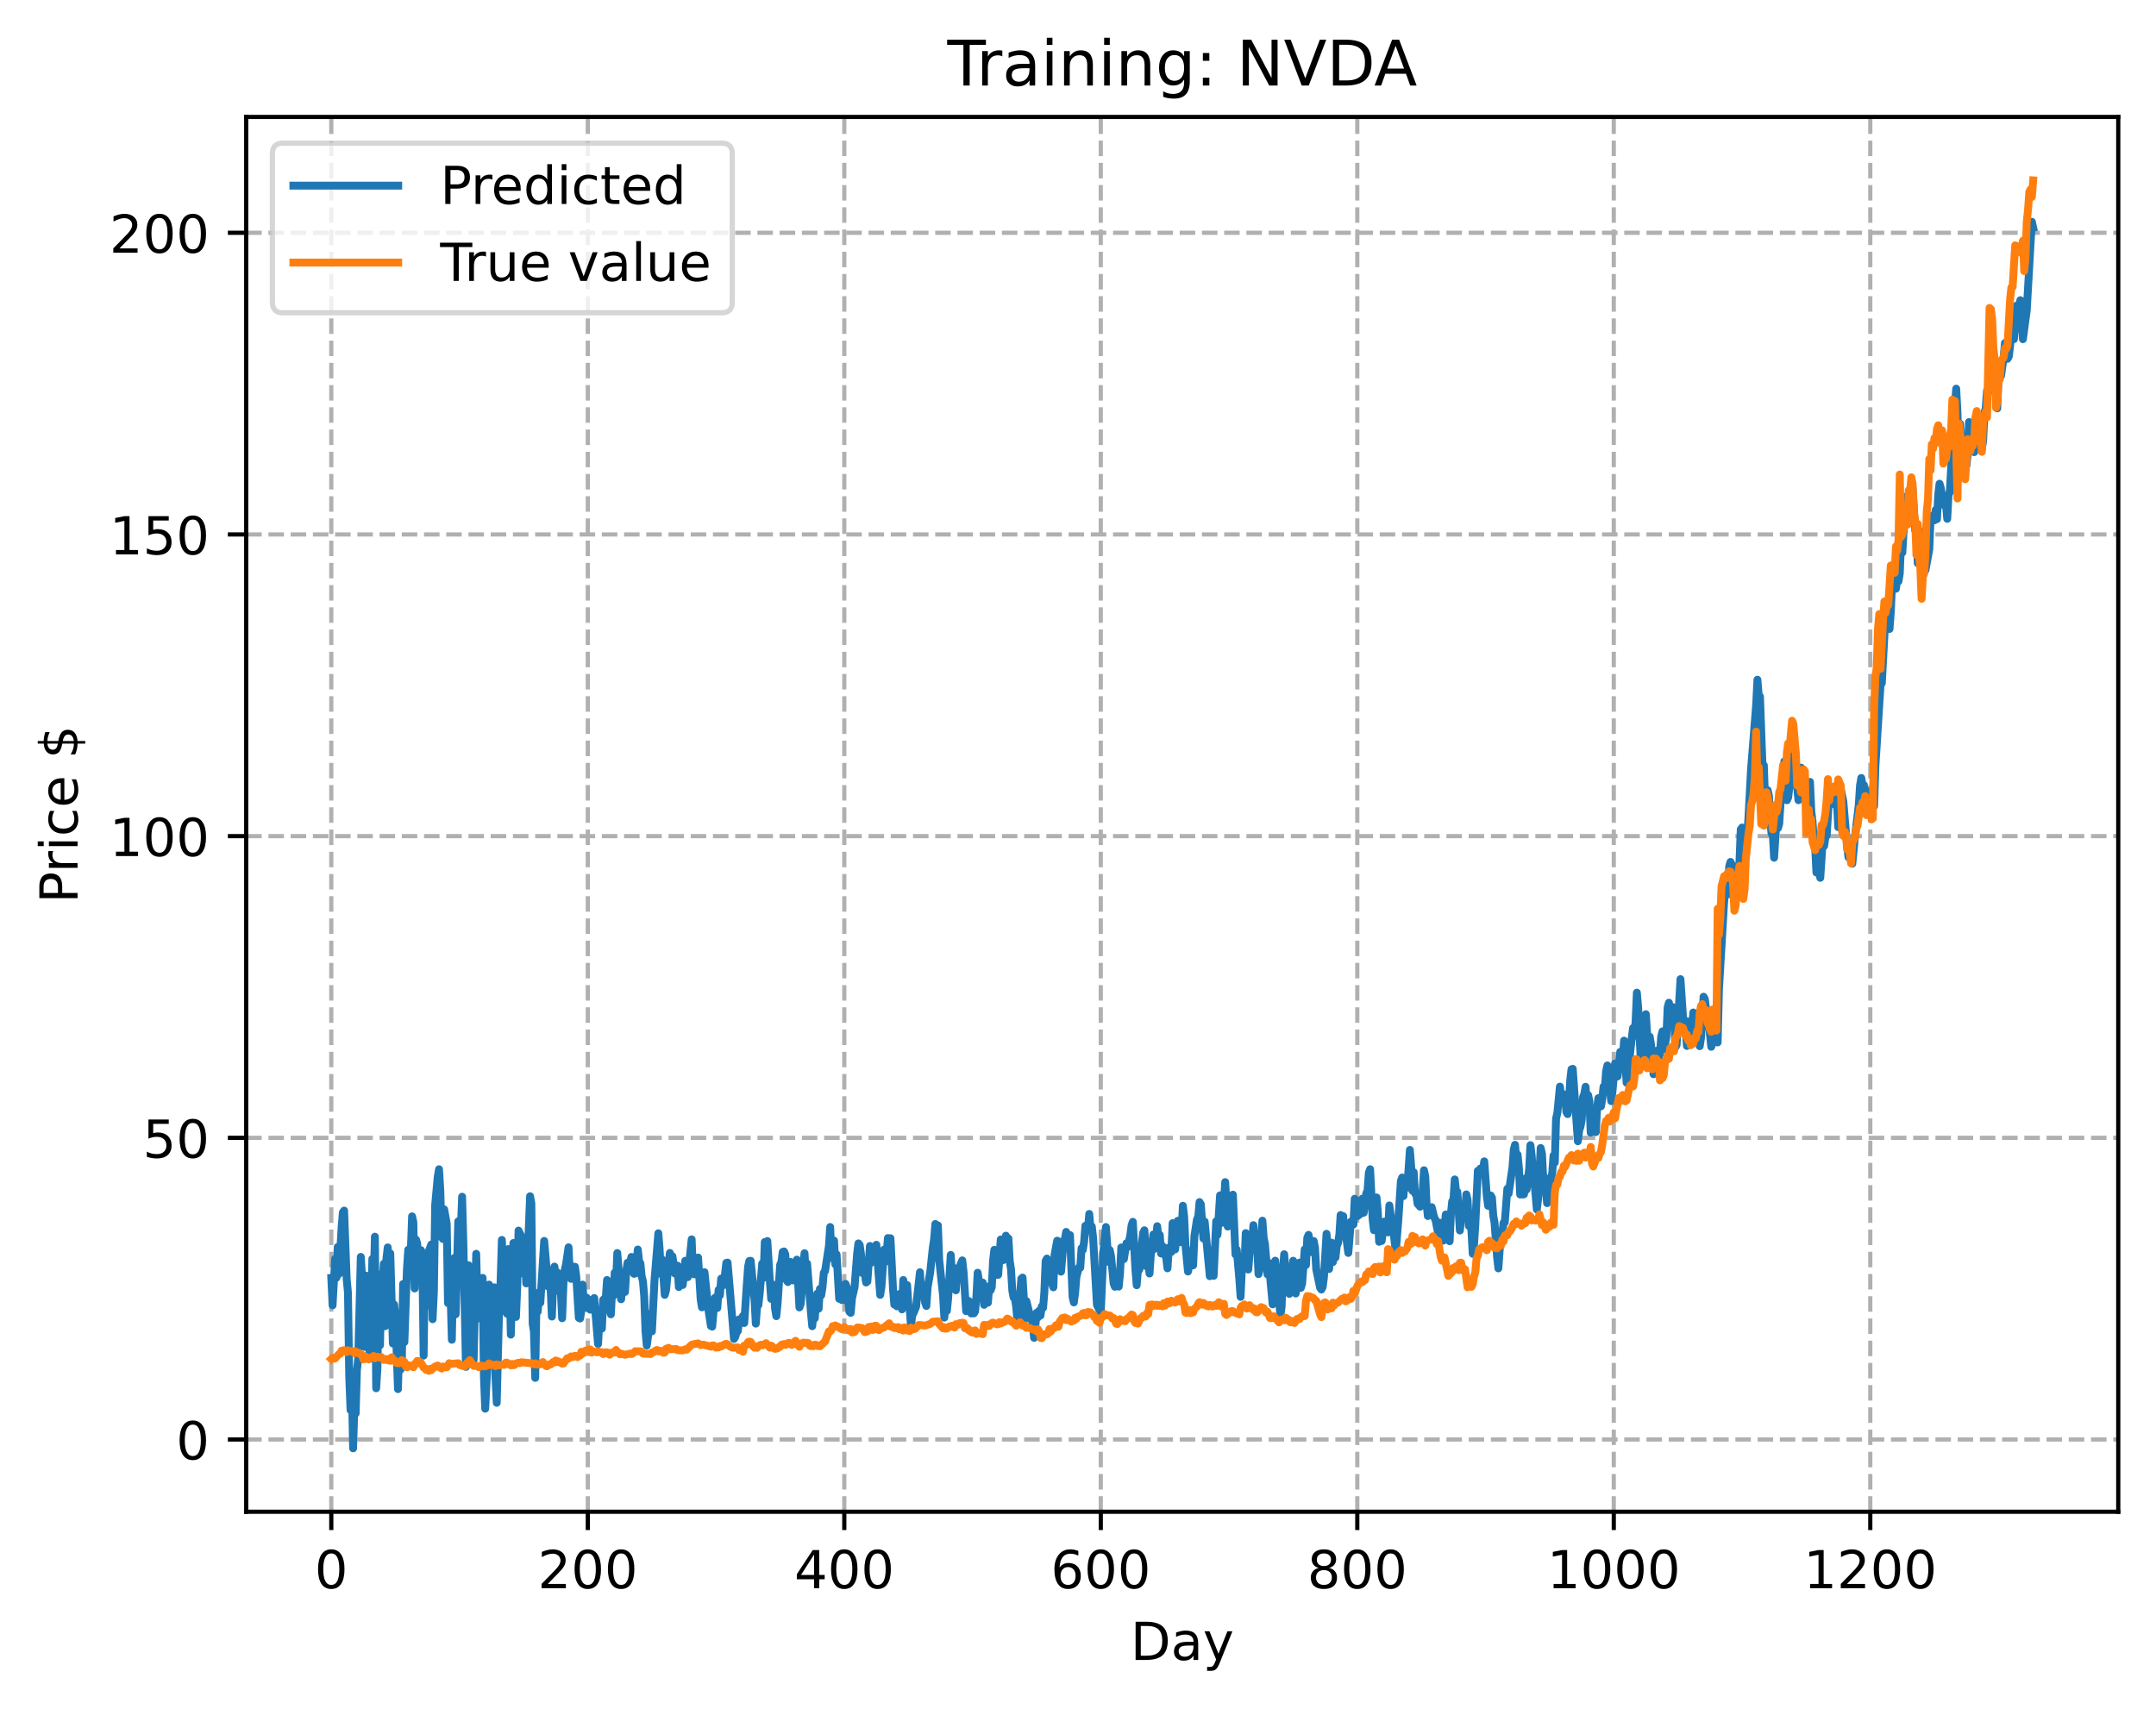 <?xml version="1.0" encoding="utf-8" standalone="no"?>
<!DOCTYPE svg PUBLIC "-//W3C//DTD SVG 1.1//EN"
  "http://www.w3.org/Graphics/SVG/1.1/DTD/svg11.dtd">
<!-- Created with matplotlib (https://matplotlib.org/) -->
<svg height="325.986pt" version="1.1" viewBox="0 0 411.286 325.986" width="411.286pt" xmlns="http://www.w3.org/2000/svg" xmlns:xlink="http://www.w3.org/1999/xlink">
 <defs>
  <style type="text/css">
*{stroke-linecap:butt;stroke-linejoin:round;}
  </style>
 </defs>
 <g id="figure_1">
  <g id="patch_1">
   <path d="M 0 325.986 
L 411.286 325.986 
L 411.286 0 
L 0 0 
z
" style="fill:#ffffff;"/>
  </g>
  <g id="axes_1">
   <g id="patch_2">
    <path d="M 46.966 288.43 
L 404.086 288.43 
L 404.086 22.318 
L 46.966 22.318 
z
" style="fill:#ffffff;"/>
   </g>
   <g id="matplotlib.axis_1">
    <g id="xtick_1">
     <g id="line2d_1">
      <path clip-path="url(#p8aa1f63630)" d="M 63.198 288.43 
L 63.198 22.318 
" style="fill:none;stroke:#b0b0b0;stroke-dasharray:2.96,1.28;stroke-dashoffset:0;stroke-width:0.8;"/>
     </g>
     <g id="line2d_2">
      <defs>
       <path d="M 0 0 
L 0 3.5 
" id="mfe68bc07b2" style="stroke:#000000;stroke-width:0.8;"/>
      </defs>
      <g>
       <use style="stroke:#000000;stroke-width:0.8;" x="63.198" xlink:href="#mfe68bc07b2" y="288.43"/>
      </g>
     </g>
     <g id="text_1">
      <!-- 0 -->
      <defs>
       <path d="M 31.781 66.406 
Q 24.172 66.406 20.328 58.906 
Q 16.5 51.422 16.5 36.375 
Q 16.5 21.391 20.328 13.891 
Q 24.172 6.391 31.781 6.391 
Q 39.453 6.391 43.281 13.891 
Q 47.125 21.391 47.125 36.375 
Q 47.125 51.422 43.281 58.906 
Q 39.453 66.406 31.781 66.406 
z
M 31.781 74.219 
Q 44.047 74.219 50.516 64.516 
Q 56.984 54.828 56.984 36.375 
Q 56.984 17.969 50.516 8.266 
Q 44.047 -1.422 31.781 -1.422 
Q 19.531 -1.422 13.062 8.266 
Q 6.594 17.969 6.594 36.375 
Q 6.594 54.828 13.062 64.516 
Q 19.531 74.219 31.781 74.219 
z
" id="DejaVuSans-48"/>
      </defs>
      <g transform="translate(60.017 303.029)scale(0.1 -0.1)">
       <use xlink:href="#DejaVuSans-48"/>
      </g>
     </g>
    </g>
    <g id="xtick_2">
     <g id="line2d_3">
      <path clip-path="url(#p8aa1f63630)" d="M 112.129 288.43 
L 112.129 22.318 
" style="fill:none;stroke:#b0b0b0;stroke-dasharray:2.96,1.28;stroke-dashoffset:0;stroke-width:0.8;"/>
     </g>
     <g id="line2d_4">
      <g>
       <use style="stroke:#000000;stroke-width:0.8;" x="112.129" xlink:href="#mfe68bc07b2" y="288.43"/>
      </g>
     </g>
     <g id="text_2">
      <!-- 200 -->
      <defs>
       <path d="M 19.188 8.297 
L 53.609 8.297 
L 53.609 0 
L 7.328 0 
L 7.328 8.297 
Q 12.938 14.109 22.625 23.891 
Q 32.328 33.688 34.812 36.531 
Q 39.547 41.844 41.422 45.531 
Q 43.312 49.219 43.312 52.781 
Q 43.312 58.594 39.234 62.25 
Q 35.156 65.922 28.609 65.922 
Q 23.969 65.922 18.812 64.312 
Q 13.672 62.703 7.812 59.422 
L 7.812 69.391 
Q 13.766 71.781 18.938 73 
Q 24.125 74.219 28.422 74.219 
Q 39.75 74.219 46.484 68.547 
Q 53.219 62.891 53.219 53.422 
Q 53.219 48.922 51.531 44.891 
Q 49.859 40.875 45.406 35.406 
Q 44.188 33.984 37.641 27.219 
Q 31.109 20.453 19.188 8.297 
z
" id="DejaVuSans-50"/>
      </defs>
      <g transform="translate(102.585 303.029)scale(0.1 -0.1)">
       <use xlink:href="#DejaVuSans-50"/>
       <use x="63.623" xlink:href="#DejaVuSans-48"/>
       <use x="127.246" xlink:href="#DejaVuSans-48"/>
      </g>
     </g>
    </g>
    <g id="xtick_3">
     <g id="line2d_5">
      <path clip-path="url(#p8aa1f63630)" d="M 161.06 288.43 
L 161.06 22.318 
" style="fill:none;stroke:#b0b0b0;stroke-dasharray:2.96,1.28;stroke-dashoffset:0;stroke-width:0.8;"/>
     </g>
     <g id="line2d_6">
      <g>
       <use style="stroke:#000000;stroke-width:0.8;" x="161.06" xlink:href="#mfe68bc07b2" y="288.43"/>
      </g>
     </g>
     <g id="text_3">
      <!-- 400 -->
      <defs>
       <path d="M 37.797 64.312 
L 12.891 25.391 
L 37.797 25.391 
z
M 35.203 72.906 
L 47.609 72.906 
L 47.609 25.391 
L 58.016 25.391 
L 58.016 17.188 
L 47.609 17.188 
L 47.609 0 
L 37.797 0 
L 37.797 17.188 
L 4.891 17.188 
L 4.891 26.703 
z
" id="DejaVuSans-52"/>
      </defs>
      <g transform="translate(151.516 303.029)scale(0.1 -0.1)">
       <use xlink:href="#DejaVuSans-52"/>
       <use x="63.623" xlink:href="#DejaVuSans-48"/>
       <use x="127.246" xlink:href="#DejaVuSans-48"/>
      </g>
     </g>
    </g>
    <g id="xtick_4">
     <g id="line2d_7">
      <path clip-path="url(#p8aa1f63630)" d="M 209.99 288.43 
L 209.99 22.318 
" style="fill:none;stroke:#b0b0b0;stroke-dasharray:2.96,1.28;stroke-dashoffset:0;stroke-width:0.8;"/>
     </g>
     <g id="line2d_8">
      <g>
       <use style="stroke:#000000;stroke-width:0.8;" x="209.99" xlink:href="#mfe68bc07b2" y="288.43"/>
      </g>
     </g>
     <g id="text_4">
      <!-- 600 -->
      <defs>
       <path d="M 33.016 40.375 
Q 26.375 40.375 22.484 35.828 
Q 18.609 31.297 18.609 23.391 
Q 18.609 15.531 22.484 10.953 
Q 26.375 6.391 33.016 6.391 
Q 39.656 6.391 43.531 10.953 
Q 47.406 15.531 47.406 23.391 
Q 47.406 31.297 43.531 35.828 
Q 39.656 40.375 33.016 40.375 
z
M 52.594 71.297 
L 52.594 62.312 
Q 48.875 64.062 45.094 64.984 
Q 41.312 65.922 37.594 65.922 
Q 27.828 65.922 22.672 59.328 
Q 17.531 52.734 16.797 39.406 
Q 19.672 43.656 24.016 45.922 
Q 28.375 48.188 33.594 48.188 
Q 44.578 48.188 50.953 41.516 
Q 57.328 34.859 57.328 23.391 
Q 57.328 12.156 50.688 5.359 
Q 44.047 -1.422 33.016 -1.422 
Q 20.359 -1.422 13.672 8.266 
Q 6.984 17.969 6.984 36.375 
Q 6.984 53.656 15.188 63.938 
Q 23.391 74.219 37.203 74.219 
Q 40.922 74.219 44.703 73.484 
Q 48.484 72.75 52.594 71.297 
z
" id="DejaVuSans-54"/>
      </defs>
      <g transform="translate(200.446 303.029)scale(0.1 -0.1)">
       <use xlink:href="#DejaVuSans-54"/>
       <use x="63.623" xlink:href="#DejaVuSans-48"/>
       <use x="127.246" xlink:href="#DejaVuSans-48"/>
      </g>
     </g>
    </g>
    <g id="xtick_5">
     <g id="line2d_9">
      <path clip-path="url(#p8aa1f63630)" d="M 258.921 288.43 
L 258.921 22.318 
" style="fill:none;stroke:#b0b0b0;stroke-dasharray:2.96,1.28;stroke-dashoffset:0;stroke-width:0.8;"/>
     </g>
     <g id="line2d_10">
      <g>
       <use style="stroke:#000000;stroke-width:0.8;" x="258.921" xlink:href="#mfe68bc07b2" y="288.43"/>
      </g>
     </g>
     <g id="text_5">
      <!-- 800 -->
      <defs>
       <path d="M 31.781 34.625 
Q 24.75 34.625 20.719 30.859 
Q 16.703 27.094 16.703 20.516 
Q 16.703 13.922 20.719 10.156 
Q 24.75 6.391 31.781 6.391 
Q 38.812 6.391 42.859 10.172 
Q 46.922 13.969 46.922 20.516 
Q 46.922 27.094 42.891 30.859 
Q 38.875 34.625 31.781 34.625 
z
M 21.922 38.812 
Q 15.578 40.375 12.031 44.719 
Q 8.5 49.078 8.5 55.328 
Q 8.5 64.062 14.719 69.141 
Q 20.953 74.219 31.781 74.219 
Q 42.672 74.219 48.875 69.141 
Q 55.078 64.062 55.078 55.328 
Q 55.078 49.078 51.531 44.719 
Q 48 40.375 41.703 38.812 
Q 48.828 37.156 52.797 32.312 
Q 56.781 27.484 56.781 20.516 
Q 56.781 9.906 50.312 4.234 
Q 43.844 -1.422 31.781 -1.422 
Q 19.734 -1.422 13.25 4.234 
Q 6.781 9.906 6.781 20.516 
Q 6.781 27.484 10.781 32.312 
Q 14.797 37.156 21.922 38.812 
z
M 18.312 54.391 
Q 18.312 48.734 21.844 45.562 
Q 25.391 42.391 31.781 42.391 
Q 38.141 42.391 41.719 45.562 
Q 45.312 48.734 45.312 54.391 
Q 45.312 60.062 41.719 63.234 
Q 38.141 66.406 31.781 66.406 
Q 25.391 66.406 21.844 63.234 
Q 18.312 60.062 18.312 54.391 
z
" id="DejaVuSans-56"/>
      </defs>
      <g transform="translate(249.377 303.029)scale(0.1 -0.1)">
       <use xlink:href="#DejaVuSans-56"/>
       <use x="63.623" xlink:href="#DejaVuSans-48"/>
       <use x="127.246" xlink:href="#DejaVuSans-48"/>
      </g>
     </g>
    </g>
    <g id="xtick_6">
     <g id="line2d_11">
      <path clip-path="url(#p8aa1f63630)" d="M 307.851 288.43 
L 307.851 22.318 
" style="fill:none;stroke:#b0b0b0;stroke-dasharray:2.96,1.28;stroke-dashoffset:0;stroke-width:0.8;"/>
     </g>
     <g id="line2d_12">
      <g>
       <use style="stroke:#000000;stroke-width:0.8;" x="307.851" xlink:href="#mfe68bc07b2" y="288.43"/>
      </g>
     </g>
     <g id="text_6">
      <!-- 1000 -->
      <defs>
       <path d="M 12.406 8.297 
L 28.516 8.297 
L 28.516 63.922 
L 10.984 60.406 
L 10.984 69.391 
L 28.422 72.906 
L 38.281 72.906 
L 38.281 8.297 
L 54.391 8.297 
L 54.391 0 
L 12.406 0 
z
" id="DejaVuSans-49"/>
      </defs>
      <g transform="translate(295.126 303.029)scale(0.1 -0.1)">
       <use xlink:href="#DejaVuSans-49"/>
       <use x="63.623" xlink:href="#DejaVuSans-48"/>
       <use x="127.246" xlink:href="#DejaVuSans-48"/>
       <use x="190.869" xlink:href="#DejaVuSans-48"/>
      </g>
     </g>
    </g>
    <g id="xtick_7">
     <g id="line2d_13">
      <path clip-path="url(#p8aa1f63630)" d="M 356.782 288.43 
L 356.782 22.318 
" style="fill:none;stroke:#b0b0b0;stroke-dasharray:2.96,1.28;stroke-dashoffset:0;stroke-width:0.8;"/>
     </g>
     <g id="line2d_14">
      <g>
       <use style="stroke:#000000;stroke-width:0.8;" x="356.782" xlink:href="#mfe68bc07b2" y="288.43"/>
      </g>
     </g>
     <g id="text_7">
      <!-- 1200 -->
      <g transform="translate(344.057 303.029)scale(0.1 -0.1)">
       <use xlink:href="#DejaVuSans-49"/>
       <use x="63.623" xlink:href="#DejaVuSans-50"/>
       <use x="127.246" xlink:href="#DejaVuSans-48"/>
       <use x="190.869" xlink:href="#DejaVuSans-48"/>
      </g>
     </g>
    </g>
    <g id="text_8">
     <!-- Day -->
     <defs>
      <path d="M 19.672 64.797 
L 19.672 8.109 
L 31.594 8.109 
Q 46.688 8.109 53.688 14.938 
Q 60.688 21.781 60.688 36.531 
Q 60.688 51.172 53.688 57.984 
Q 46.688 64.797 31.594 64.797 
z
M 9.812 72.906 
L 30.078 72.906 
Q 51.266 72.906 61.172 64.094 
Q 71.094 55.281 71.094 36.531 
Q 71.094 17.672 61.125 8.828 
Q 51.172 0 30.078 0 
L 9.812 0 
z
" id="DejaVuSans-68"/>
      <path d="M 34.281 27.484 
Q 23.391 27.484 19.188 25 
Q 14.984 22.516 14.984 16.5 
Q 14.984 11.719 18.141 8.906 
Q 21.297 6.109 26.703 6.109 
Q 34.188 6.109 38.703 11.406 
Q 43.219 16.703 43.219 25.484 
L 43.219 27.484 
z
M 52.203 31.203 
L 52.203 0 
L 43.219 0 
L 43.219 8.297 
Q 40.141 3.328 35.547 0.953 
Q 30.953 -1.422 24.312 -1.422 
Q 15.922 -1.422 10.953 3.297 
Q 6 8.016 6 15.922 
Q 6 25.141 12.172 29.828 
Q 18.359 34.516 30.609 34.516 
L 43.219 34.516 
L 43.219 35.406 
Q 43.219 41.609 39.141 45 
Q 35.062 48.391 27.688 48.391 
Q 23 48.391 18.547 47.266 
Q 14.109 46.141 10.016 43.891 
L 10.016 52.203 
Q 14.938 54.109 19.578 55.047 
Q 24.219 56 28.609 56 
Q 40.484 56 46.344 49.844 
Q 52.203 43.703 52.203 31.203 
z
" id="DejaVuSans-97"/>
      <path d="M 32.172 -5.078 
Q 28.375 -14.844 24.75 -17.812 
Q 21.141 -20.797 15.094 -20.797 
L 7.906 -20.797 
L 7.906 -13.281 
L 13.188 -13.281 
Q 16.891 -13.281 18.938 -11.516 
Q 21 -9.766 23.484 -3.219 
L 25.094 0.875 
L 2.984 54.688 
L 12.5 54.688 
L 29.594 11.922 
L 46.688 54.688 
L 56.203 54.688 
z
" id="DejaVuSans-121"/>
     </defs>
     <g transform="translate(215.652 316.707)scale(0.1 -0.1)">
      <use xlink:href="#DejaVuSans-68"/>
      <use x="77.002" xlink:href="#DejaVuSans-97"/>
      <use x="138.281" xlink:href="#DejaVuSans-121"/>
     </g>
    </g>
   </g>
   <g id="matplotlib.axis_2">
    <g id="ytick_1">
     <g id="line2d_15">
      <path clip-path="url(#p8aa1f63630)" d="M 46.966 274.645 
L 404.086 274.645 
" style="fill:none;stroke:#b0b0b0;stroke-dasharray:2.96,1.28;stroke-dashoffset:0;stroke-width:0.8;"/>
     </g>
     <g id="line2d_16">
      <defs>
       <path d="M 0 0 
L -3.5 0 
" id="m9f1c1644f5" style="stroke:#000000;stroke-width:0.8;"/>
      </defs>
      <g>
       <use style="stroke:#000000;stroke-width:0.8;" x="46.966" xlink:href="#m9f1c1644f5" y="274.645"/>
      </g>
     </g>
     <g id="text_9">
      <!-- 0 -->
      <g transform="translate(33.603 278.444)scale(0.1 -0.1)">
       <use xlink:href="#DejaVuSans-48"/>
      </g>
     </g>
    </g>
    <g id="ytick_2">
     <g id="line2d_17">
      <path clip-path="url(#p8aa1f63630)" d="M 46.966 217.088 
L 404.086 217.088 
" style="fill:none;stroke:#b0b0b0;stroke-dasharray:2.96,1.28;stroke-dashoffset:0;stroke-width:0.8;"/>
     </g>
     <g id="line2d_18">
      <g>
       <use style="stroke:#000000;stroke-width:0.8;" x="46.966" xlink:href="#m9f1c1644f5" y="217.088"/>
      </g>
     </g>
     <g id="text_10">
      <!-- 50 -->
      <defs>
       <path d="M 10.797 72.906 
L 49.516 72.906 
L 49.516 64.594 
L 19.828 64.594 
L 19.828 46.734 
Q 21.969 47.469 24.109 47.828 
Q 26.266 48.188 28.422 48.188 
Q 40.625 48.188 47.75 41.5 
Q 54.891 34.812 54.891 23.391 
Q 54.891 11.625 47.562 5.094 
Q 40.234 -1.422 26.906 -1.422 
Q 22.312 -1.422 17.547 -0.641 
Q 12.797 0.141 7.719 1.703 
L 7.719 11.625 
Q 12.109 9.234 16.797 8.062 
Q 21.484 6.891 26.703 6.891 
Q 35.156 6.891 40.078 11.328 
Q 45.016 15.766 45.016 23.391 
Q 45.016 31 40.078 35.438 
Q 35.156 39.891 26.703 39.891 
Q 22.75 39.891 18.812 39.016 
Q 14.891 38.141 10.797 36.281 
z
" id="DejaVuSans-53"/>
      </defs>
      <g transform="translate(27.241 220.887)scale(0.1 -0.1)">
       <use xlink:href="#DejaVuSans-53"/>
       <use x="63.623" xlink:href="#DejaVuSans-48"/>
      </g>
     </g>
    </g>
    <g id="ytick_3">
     <g id="line2d_19">
      <path clip-path="url(#p8aa1f63630)" d="M 46.966 159.531 
L 404.086 159.531 
" style="fill:none;stroke:#b0b0b0;stroke-dasharray:2.96,1.28;stroke-dashoffset:0;stroke-width:0.8;"/>
     </g>
     <g id="line2d_20">
      <g>
       <use style="stroke:#000000;stroke-width:0.8;" x="46.966" xlink:href="#m9f1c1644f5" y="159.531"/>
      </g>
     </g>
     <g id="text_11">
      <!-- 100 -->
      <g transform="translate(20.878 163.33)scale(0.1 -0.1)">
       <use xlink:href="#DejaVuSans-49"/>
       <use x="63.623" xlink:href="#DejaVuSans-48"/>
       <use x="127.246" xlink:href="#DejaVuSans-48"/>
      </g>
     </g>
    </g>
    <g id="ytick_4">
     <g id="line2d_21">
      <path clip-path="url(#p8aa1f63630)" d="M 46.966 101.974 
L 404.086 101.974 
" style="fill:none;stroke:#b0b0b0;stroke-dasharray:2.96,1.28;stroke-dashoffset:0;stroke-width:0.8;"/>
     </g>
     <g id="line2d_22">
      <g>
       <use style="stroke:#000000;stroke-width:0.8;" x="46.966" xlink:href="#m9f1c1644f5" y="101.974"/>
      </g>
     </g>
     <g id="text_12">
      <!-- 150 -->
      <g transform="translate(20.878 105.773)scale(0.1 -0.1)">
       <use xlink:href="#DejaVuSans-49"/>
       <use x="63.623" xlink:href="#DejaVuSans-53"/>
       <use x="127.246" xlink:href="#DejaVuSans-48"/>
      </g>
     </g>
    </g>
    <g id="ytick_5">
     <g id="line2d_23">
      <path clip-path="url(#p8aa1f63630)" d="M 46.966 44.417 
L 404.086 44.417 
" style="fill:none;stroke:#b0b0b0;stroke-dasharray:2.96,1.28;stroke-dashoffset:0;stroke-width:0.8;"/>
     </g>
     <g id="line2d_24">
      <g>
       <use style="stroke:#000000;stroke-width:0.8;" x="46.966" xlink:href="#m9f1c1644f5" y="44.417"/>
      </g>
     </g>
     <g id="text_13">
      <!-- 200 -->
      <g transform="translate(20.878 48.217)scale(0.1 -0.1)">
       <use xlink:href="#DejaVuSans-50"/>
       <use x="63.623" xlink:href="#DejaVuSans-48"/>
       <use x="127.246" xlink:href="#DejaVuSans-48"/>
      </g>
     </g>
    </g>
    <g id="text_14">
     <!-- Price $ -->
     <defs>
      <path d="M 19.672 64.797 
L 19.672 37.406 
L 32.078 37.406 
Q 38.969 37.406 42.719 40.969 
Q 46.484 44.531 46.484 51.125 
Q 46.484 57.672 42.719 61.234 
Q 38.969 64.797 32.078 64.797 
z
M 9.812 72.906 
L 32.078 72.906 
Q 44.344 72.906 50.609 67.359 
Q 56.891 61.812 56.891 51.125 
Q 56.891 40.328 50.609 34.812 
Q 44.344 29.297 32.078 29.297 
L 19.672 29.297 
L 19.672 0 
L 9.812 0 
z
" id="DejaVuSans-80"/>
      <path d="M 41.109 46.297 
Q 39.594 47.172 37.812 47.578 
Q 36.031 48 33.891 48 
Q 26.266 48 22.188 43.047 
Q 18.109 38.094 18.109 28.812 
L 18.109 0 
L 9.078 0 
L 9.078 54.688 
L 18.109 54.688 
L 18.109 46.188 
Q 20.953 51.172 25.484 53.578 
Q 30.031 56 36.531 56 
Q 37.453 56 38.578 55.875 
Q 39.703 55.766 41.062 55.516 
z
" id="DejaVuSans-114"/>
      <path d="M 9.422 54.688 
L 18.406 54.688 
L 18.406 0 
L 9.422 0 
z
M 9.422 75.984 
L 18.406 75.984 
L 18.406 64.594 
L 9.422 64.594 
z
" id="DejaVuSans-105"/>
      <path d="M 48.781 52.594 
L 48.781 44.188 
Q 44.969 46.297 41.141 47.344 
Q 37.312 48.391 33.406 48.391 
Q 24.656 48.391 19.812 42.844 
Q 14.984 37.312 14.984 27.297 
Q 14.984 17.281 19.812 11.734 
Q 24.656 6.203 33.406 6.203 
Q 37.312 6.203 41.141 7.25 
Q 44.969 8.297 48.781 10.406 
L 48.781 2.094 
Q 45.016 0.344 40.984 -0.531 
Q 36.969 -1.422 32.422 -1.422 
Q 20.062 -1.422 12.781 6.344 
Q 5.516 14.109 5.516 27.297 
Q 5.516 40.672 12.859 48.328 
Q 20.219 56 33.016 56 
Q 37.156 56 41.109 55.141 
Q 45.062 54.297 48.781 52.594 
z
" id="DejaVuSans-99"/>
      <path d="M 56.203 29.594 
L 56.203 25.203 
L 14.891 25.203 
Q 15.484 15.922 20.484 11.062 
Q 25.484 6.203 34.422 6.203 
Q 39.594 6.203 44.453 7.469 
Q 49.312 8.734 54.109 11.281 
L 54.109 2.781 
Q 49.266 0.734 44.188 -0.344 
Q 39.109 -1.422 33.891 -1.422 
Q 20.797 -1.422 13.156 6.188 
Q 5.516 13.812 5.516 26.812 
Q 5.516 40.234 12.766 48.109 
Q 20.016 56 32.328 56 
Q 43.359 56 49.781 48.891 
Q 56.203 41.797 56.203 29.594 
z
M 47.219 32.234 
Q 47.125 39.594 43.094 43.984 
Q 39.062 48.391 32.422 48.391 
Q 24.906 48.391 20.391 44.141 
Q 15.875 39.891 15.188 32.172 
z
" id="DejaVuSans-101"/>
      <path id="DejaVuSans-32"/>
      <path d="M 33.797 -14.703 
L 28.906 -14.703 
L 28.859 0 
Q 23.734 0.094 18.609 1.188 
Q 13.484 2.297 8.297 4.5 
L 8.297 13.281 
Q 13.281 10.156 18.375 8.562 
Q 23.484 6.984 28.906 6.938 
L 28.906 29.203 
Q 18.109 30.953 13.203 35.156 
Q 8.297 39.359 8.297 46.688 
Q 8.297 54.641 13.625 59.219 
Q 18.953 63.812 28.906 64.5 
L 28.906 75.984 
L 33.797 75.984 
L 33.797 64.656 
Q 38.328 64.453 42.578 63.688 
Q 46.828 62.938 50.875 61.625 
L 50.875 53.078 
Q 46.828 55.125 42.547 56.25 
Q 38.281 57.375 33.797 57.562 
L 33.797 36.719 
Q 44.875 35.016 50.094 30.609 
Q 55.328 26.219 55.328 18.609 
Q 55.328 10.359 49.781 5.594 
Q 44.234 0.828 33.797 0.094 
z
M 28.906 37.594 
L 28.906 57.625 
Q 23.25 56.984 20.266 54.391 
Q 17.281 51.812 17.281 47.516 
Q 17.281 43.312 20.031 40.969 
Q 22.797 38.625 28.906 37.594 
z
M 33.797 28.219 
L 33.797 7.078 
Q 39.984 7.906 43.141 10.594 
Q 46.297 13.281 46.297 17.672 
Q 46.297 21.969 43.281 24.5 
Q 40.281 27.047 33.797 28.219 
z
" id="DejaVuSans-36"/>
     </defs>
     <g transform="translate(14.798 172.342)rotate(-90)scale(0.1 -0.1)">
      <use xlink:href="#DejaVuSans-80"/>
      <use x="58.553" xlink:href="#DejaVuSans-114"/>
      <use x="99.666" xlink:href="#DejaVuSans-105"/>
      <use x="127.449" xlink:href="#DejaVuSans-99"/>
      <use x="182.43" xlink:href="#DejaVuSans-101"/>
      <use x="243.953" xlink:href="#DejaVuSans-32"/>
      <use x="275.74" xlink:href="#DejaVuSans-36"/>
     </g>
    </g>
   </g>
   <g id="line2d_25">
    <path clip-path="url(#p8aa1f63630)" d="M 63.198 243.835 
L 63.443 249.049 
L 63.932 240.174 
L 64.177 243.794 
L 64.422 237.914 
L 64.666 243.066 
L 65.156 234.334 
L 65.4 231.334 
L 65.645 230.974 
L 66.134 244.034 
L 66.379 246.665 
L 66.623 262.766 
L 66.868 269.035 
L 67.113 264.207 
L 67.357 276.334 
L 67.602 268.557 
L 67.847 269.676 
L 68.091 261.378 
L 68.336 259.259 
L 68.825 239.808 
L 69.07 243.688 
L 69.559 256.98 
L 69.804 243.384 
L 70.049 246.456 
L 70.538 259.266 
L 70.783 251.516 
L 71.027 240.186 
L 71.272 245.328 
L 71.517 235.952 
L 71.761 264.871 
L 72.006 260.979 
L 72.251 245.127 
L 72.495 256.66 
L 72.74 243.122 
L 72.984 244.459 
L 73.229 241.095 
L 73.474 253.033 
L 73.718 240.128 
L 73.963 237.995 
L 74.208 250.429 
L 74.452 239.14 
L 74.942 256.336 
L 75.186 248.896 
L 75.431 251.241 
L 75.92 265.035 
L 76.165 255.448 
L 76.41 261.314 
L 76.654 259.935 
L 76.899 244.979 
L 77.144 256.066 
L 77.633 242.062 
L 77.878 238.438 
L 78.122 241.643 
L 78.367 238.566 
L 78.611 232.073 
L 78.856 233.203 
L 79.101 245.834 
L 79.345 236.5 
L 79.59 237.266 
L 79.835 243.904 
L 80.324 238.532 
L 80.569 240.9 
L 80.813 258.646 
L 81.058 241.73 
L 81.547 249.053 
L 81.792 238.744 
L 82.281 237.44 
L 82.526 251.7 
L 82.771 246.368 
L 83.015 229.864 
L 83.505 224.514 
L 83.749 223.083 
L 83.994 227.085 
L 84.239 236.035 
L 84.483 236.387 
L 84.728 230.741 
L 85.217 233.454 
L 85.462 248.624 
L 85.706 243.882 
L 85.951 246.919 
L 86.196 255.621 
L 86.44 242.951 
L 86.685 239.989 
L 86.93 250.76 
L 87.419 233.018 
L 87.664 234.452 
L 87.908 234.693 
L 88.153 228.328 
L 88.398 237.396 
L 88.887 260.792 
L 89.132 253.157 
L 89.376 241.397 
L 89.621 246.763 
L 89.866 249.29 
L 90.11 250.038 
L 90.355 259.471 
L 90.844 239.215 
L 91.089 249.184 
L 91.333 251.519 
L 91.578 246.128 
L 91.823 250.187 
L 92.067 243.811 
L 92.312 262.576 
L 92.557 268.775 
L 93.046 259.166 
L 93.291 245.095 
L 93.535 254.172 
L 93.78 248.682 
L 94.025 251.05 
L 94.269 245.609 
L 94.514 262.769 
L 94.759 267.648 
L 95.248 248.364 
L 95.493 244.501 
L 95.737 236.569 
L 95.982 242.815 
L 96.227 238.467 
L 96.471 250.152 
L 96.716 250.651 
L 96.96 238.319 
L 97.205 244.375 
L 97.45 254.644 
L 97.939 237.154 
L 98.184 249.116 
L 98.428 251.266 
L 98.673 245.48 
L 98.918 234.788 
L 99.407 235.815 
L 99.652 242.95 
L 99.896 239.822 
L 100.141 238.141 
L 100.386 244.866 
L 100.63 240.576 
L 101.12 228.235 
L 101.364 229.613 
L 101.609 252.544 
L 101.854 254.051 
L 102.098 262.894 
L 102.343 247.791 
L 102.587 250.249 
L 102.832 246.552 
L 103.077 248.553 
L 103.811 236.764 
L 104.3 242.4 
L 104.545 245.452 
L 104.789 243.964 
L 105.034 245.722 
L 105.279 251.196 
L 105.523 244.771 
L 105.768 241.661 
L 106.013 243.966 
L 106.257 242.73 
L 106.502 246.323 
L 106.747 243.06 
L 106.991 246.399 
L 107.236 251.515 
L 107.481 244.997 
L 107.725 242.328 
L 107.97 241.257 
L 108.459 237.979 
L 108.704 243.176 
L 108.948 244.002 
L 109.193 241.615 
L 109.438 243.707 
L 109.682 241.695 
L 109.927 243.518 
L 110.416 251.44 
L 110.661 251.562 
L 110.906 250.016 
L 111.15 245.106 
L 111.395 249.483 
L 111.64 249.24 
L 111.884 247.569 
L 112.129 249.608 
L 112.374 247.981 
L 112.618 249.883 
L 112.863 248.545 
L 113.108 248.611 
L 113.352 247.66 
L 114.086 256.424 
L 114.331 252.201 
L 114.575 252.25 
L 114.82 253.485 
L 115.065 248.004 
L 115.309 247.778 
L 115.554 247.795 
L 115.799 244.216 
L 116.288 249.782 
L 116.533 250.766 
L 116.777 245.923 
L 117.022 247.237 
L 117.267 242.805 
L 117.511 244.904 
L 117.756 239.069 
L 118.49 247.895 
L 118.735 245.057 
L 118.979 246.215 
L 119.224 246.502 
L 119.469 242.593 
L 119.713 240.925 
L 120.203 240.894 
L 120.447 239.816 
L 120.692 241.022 
L 120.936 243.037 
L 121.181 242.98 
L 121.67 238.395 
L 121.915 240.654 
L 122.16 241.014 
L 122.404 243.494 
L 122.649 244.447 
L 122.894 247.329 
L 123.138 253.994 
L 123.383 256.723 
L 123.628 254.936 
L 123.872 250.703 
L 124.117 250.832 
L 124.362 254.022 
L 124.851 244.34 
L 125.585 235.298 
L 125.83 238.315 
L 126.074 243.055 
L 126.319 240.323 
L 126.808 247.059 
L 127.053 246.19 
L 127.542 241.101 
L 127.787 239.052 
L 128.031 242.14 
L 128.276 239.685 
L 128.765 243.001 
L 129.255 241.479 
L 129.499 245.565 
L 129.744 244.326 
L 129.989 245.155 
L 130.233 245.173 
L 130.478 243.338 
L 130.723 240.549 
L 130.967 240.878 
L 131.212 243.674 
L 131.946 236.458 
L 132.191 242.985 
L 132.435 243.14 
L 132.924 241.033 
L 133.169 239.929 
L 133.658 247.889 
L 133.903 249.433 
L 134.148 245.067 
L 134.392 242.72 
L 135.126 249.791 
L 135.616 252.987 
L 135.86 253.113 
L 136.35 247.642 
L 136.594 247.474 
L 136.839 249.562 
L 137.084 246.083 
L 137.328 247.132 
L 137.573 243.956 
L 137.818 244.941 
L 138.062 245.185 
L 138.551 240.95 
L 138.796 240.896 
L 140.019 255.46 
L 140.264 255.072 
L 140.509 254.152 
L 140.753 253.985 
L 140.998 251.718 
L 141.243 252.196 
L 141.487 252.402 
L 141.732 251.064 
L 141.977 252.421 
L 142.466 245.064 
L 142.711 241.642 
L 142.955 240.572 
L 143.2 240.552 
L 143.934 247.97 
L 144.178 252.542 
L 144.423 249.237 
L 144.668 249.028 
L 144.912 246.887 
L 145.402 241.077 
L 145.646 243.814 
L 145.891 236.969 
L 146.136 237.009 
L 146.38 236.78 
L 146.87 244.596 
L 147.114 247.826 
L 147.359 247.237 
L 147.604 245.124 
L 147.848 249.655 
L 148.093 251.119 
L 148.338 248.73 
L 148.827 241.279 
L 149.072 240.795 
L 149.316 238.857 
L 149.561 238.77 
L 149.806 239.301 
L 150.05 244.251 
L 150.295 244.605 
L 150.784 240.765 
L 151.273 244.297 
L 151.518 244.118 
L 152.007 240.331 
L 152.497 249.451 
L 152.741 248.787 
L 152.986 245.77 
L 153.231 241.364 
L 153.475 239.103 
L 153.72 243.237 
L 153.965 241.076 
L 154.699 250.418 
L 154.943 253.031 
L 155.188 250.467 
L 155.433 251.53 
L 155.677 248.45 
L 155.922 246.803 
L 156.166 249.69 
L 156.411 245.91 
L 156.656 247.144 
L 156.9 245.623 
L 157.145 242.863 
L 157.39 242.502 
L 158.124 237.761 
L 158.368 234.108 
L 158.613 240.008 
L 158.858 238.889 
L 159.102 236.699 
L 159.347 241.233 
L 159.592 239.339 
L 160.081 247.801 
L 160.326 246.512 
L 160.57 248.029 
L 160.815 248.028 
L 161.304 244.959 
L 161.549 245.659 
L 162.038 250.272 
L 162.283 250.493 
L 162.527 247.735 
L 163.017 245.594 
L 163.506 239.195 
L 163.751 237.235 
L 163.995 237.51 
L 164.24 239.271 
L 164.485 242.886 
L 164.729 241.232 
L 165.219 244.695 
L 165.463 244.498 
L 165.953 237.724 
L 166.197 240.928 
L 166.442 239.271 
L 166.687 240.403 
L 166.931 239.743 
L 167.176 237.498 
L 167.91 247.06 
L 168.154 245.485 
L 168.644 238.419 
L 168.888 240.745 
L 169.133 239.25 
L 169.378 236.211 
L 169.622 236.465 
L 169.867 236.248 
L 170.356 245.962 
L 170.601 248.913 
L 170.846 248.747 
L 171.09 249.231 
L 171.335 248.77 
L 171.58 246.884 
L 171.824 247.342 
L 172.069 249.822 
L 172.314 244.22 
L 172.558 246.538 
L 172.803 245.257 
L 173.048 245.183 
L 173.292 249.058 
L 173.537 249.786 
L 173.782 252.978 
L 174.026 250.919 
L 174.271 250.517 
L 174.76 249.295 
L 175.494 242.735 
L 175.739 246.624 
L 175.983 247.041 
L 176.228 245.682 
L 176.473 248.495 
L 176.717 249.177 
L 176.962 245.619 
L 177.451 242.71 
L 177.941 238.071 
L 178.185 236.511 
L 178.43 233.529 
L 178.675 234.052 
L 178.919 233.799 
L 179.164 240.374 
L 179.898 247.158 
L 180.142 251.392 
L 180.387 248.946 
L 180.632 250.102 
L 180.876 247.654 
L 181.366 239.426 
L 181.61 243.388 
L 181.855 241.848 
L 182.1 243.341 
L 182.344 246.188 
L 182.589 242.18 
L 182.834 243.441 
L 183.078 241.647 
L 183.568 240.471 
L 183.812 242.661 
L 184.302 250.156 
L 184.546 249.521 
L 184.791 248.209 
L 185.036 250.194 
L 185.28 250.605 
L 185.525 249.135 
L 185.77 250.589 
L 186.014 250.201 
L 186.259 247.383 
L 186.503 242.831 
L 186.748 244.406 
L 186.993 244.725 
L 187.237 245.56 
L 187.482 244.722 
L 187.727 248.959 
L 187.971 246.255 
L 188.216 246.984 
L 188.461 248.543 
L 188.705 245.401 
L 188.95 246.214 
L 189.195 245.58 
L 189.439 240.517 
L 189.684 238.459 
L 189.929 240.072 
L 190.173 243.26 
L 190.418 243.221 
L 190.907 236.482 
L 191.397 240.418 
L 191.641 238.617 
L 191.886 235.763 
L 192.13 236.844 
L 192.375 236.291 
L 192.62 240.588 
L 192.864 242.148 
L 193.109 246.251 
L 193.354 247.561 
L 193.598 247.631 
L 193.843 249.295 
L 194.088 251.975 
L 194.332 250.677 
L 194.822 243.974 
L 195.066 243.753 
L 195.556 251.657 
L 195.8 248.243 
L 196.534 251.249 
L 196.779 251.492 
L 197.024 252.96 
L 197.268 255.249 
L 197.758 250.463 
L 198.002 251.342 
L 198.247 250.05 
L 198.491 250.996 
L 198.736 249.232 
L 198.981 249.533 
L 199.225 246.522 
L 199.47 240.581 
L 199.715 240.122 
L 199.959 240.714 
L 200.204 243.899 
L 200.449 242.082 
L 200.693 244.866 
L 200.938 245.614 
L 201.183 239.318 
L 201.672 236.714 
L 201.917 236.835 
L 202.161 242.163 
L 202.406 242.628 
L 202.895 236.847 
L 203.14 236.406 
L 203.385 235.039 
L 203.629 236.424 
L 203.874 235.667 
L 204.118 235.642 
L 204.608 247.468 
L 204.852 248.495 
L 205.097 246.606 
L 205.342 243.589 
L 205.831 241.805 
L 206.076 241.872 
L 206.32 238.157 
L 206.565 238.474 
L 206.81 236.894 
L 207.054 233.861 
L 207.544 234.475 
L 207.788 231.609 
L 208.033 234.406 
L 208.278 234.005 
L 208.522 236.127 
L 209.256 248.974 
L 209.99 250.43 
L 210.479 238.932 
L 210.969 234.108 
L 211.458 240.766 
L 211.703 238.504 
L 211.947 239.679 
L 212.437 244.872 
L 212.681 245.512 
L 213.171 244.244 
L 213.415 245.478 
L 213.66 242.918 
L 213.905 238.005 
L 214.149 239.498 
L 214.394 240.228 
L 214.883 237.214 
L 215.128 237.915 
L 215.617 235.718 
L 215.862 233.787 
L 216.106 233.116 
L 216.596 242.276 
L 216.84 245.217 
L 217.085 242.125 
L 217.33 242.264 
L 217.574 241.243 
L 217.819 237.349 
L 218.064 235.239 
L 218.308 234.726 
L 218.798 241.675 
L 219.042 240.872 
L 219.287 242.985 
L 219.532 239.38 
L 219.776 238.2 
L 220.021 235.533 
L 220.266 238.267 
L 220.51 236.534 
L 220.755 233.956 
L 221 236.287 
L 221.244 235.62 
L 221.489 239.156 
L 221.734 237.712 
L 221.978 239.299 
L 222.223 238.096 
L 222.712 241.989 
L 222.957 238.217 
L 223.201 237.883 
L 223.446 238.874 
L 223.691 233.371 
L 224.18 238.377 
L 224.669 232.927 
L 224.914 232.896 
L 225.159 237.015 
L 225.403 234.839 
L 225.648 230.049 
L 225.893 232.103 
L 226.137 237.539 
L 226.627 242.603 
L 226.871 241.503 
L 227.116 238.677 
L 227.361 239.078 
L 227.605 241.422 
L 227.85 235.826 
L 228.339 232.65 
L 228.584 232.137 
L 228.828 229.35 
L 229.073 229.759 
L 229.562 236.303 
L 229.807 233.073 
L 230.296 238.307 
L 230.786 243.488 
L 231.03 238.71 
L 231.275 242.126 
L 231.52 243.421 
L 232.009 233.009 
L 232.254 235.592 
L 232.743 228.06 
L 232.988 232.468 
L 233.232 233.29 
L 233.722 225.537 
L 234.211 234.017 
L 234.455 232.546 
L 234.7 229.471 
L 234.945 228.119 
L 235.189 227.934 
L 235.679 239.349 
L 235.923 238.422 
L 236.413 243.978 
L 236.657 247.441 
L 236.902 242.199 
L 237.147 240.544 
L 237.391 241.945 
L 237.636 235.269 
L 238.125 242.221 
L 238.615 236.063 
L 238.859 237.019 
L 239.104 233.75 
L 239.349 236.214 
L 239.593 236.643 
L 239.838 238.134 
L 240.082 243.101 
L 240.327 241.98 
L 240.816 232.899 
L 241.061 236.17 
L 241.306 237.347 
L 241.795 243.152 
L 242.04 240.95 
L 242.774 248.866 
L 243.263 240.534 
L 243.508 243.824 
L 243.752 244.399 
L 244.242 251.099 
L 244.486 249.341 
L 244.731 242.434 
L 244.976 239.302 
L 245.22 242.309 
L 245.465 241.61 
L 245.954 246.865 
L 246.199 243.335 
L 246.443 243.27 
L 246.688 240.543 
L 246.933 242.748 
L 247.177 246.792 
L 247.422 244.732 
L 247.667 241.531 
L 247.911 240.892 
L 248.156 245.711 
L 248.401 244.883 
L 248.89 238.374 
L 249.135 241.358 
L 249.379 236.165 
L 249.624 235.605 
L 249.869 237.272 
L 250.113 237.001 
L 250.358 238.944 
L 250.603 236.771 
L 250.847 238.004 
L 251.092 242.2 
L 251.826 245.708 
L 252.07 246.036 
L 252.315 245.576 
L 252.56 243.678 
L 253.049 235.401 
L 253.294 237.714 
L 253.538 242.127 
L 254.028 237.097 
L 254.272 240.797 
L 254.517 238.469 
L 254.762 239.93 
L 255.006 237.715 
L 255.251 237.147 
L 255.496 235.553 
L 255.74 231.814 
L 255.985 232.519 
L 256.23 232.028 
L 256.474 235.947 
L 256.719 235.408 
L 257.208 239.056 
L 257.697 233.082 
L 257.942 233.567 
L 258.187 233.625 
L 258.431 228.723 
L 258.676 231.563 
L 258.921 232.035 
L 259.41 231.712 
L 259.655 229.121 
L 259.899 228.698 
L 260.144 231.384 
L 260.633 227.698 
L 260.878 227.136 
L 261.123 223.734 
L 261.367 223.074 
L 261.857 232.704 
L 262.101 234.717 
L 262.346 232.756 
L 262.591 228.462 
L 262.835 231.17 
L 263.08 236.926 
L 263.325 236.369 
L 263.569 236.77 
L 264.058 233.076 
L 264.303 233.27 
L 264.548 233.897 
L 264.792 235.13 
L 265.037 229.989 
L 265.282 231.834 
L 265.526 235.081 
L 265.771 234.431 
L 266.26 238.904 
L 266.75 232.777 
L 267.239 225.291 
L 267.484 224.663 
L 267.728 228.203 
L 267.973 224.964 
L 268.218 226.428 
L 268.462 226.572 
L 268.952 219.394 
L 269.196 222.47 
L 269.441 227.191 
L 269.685 223.651 
L 269.93 227.693 
L 270.175 227.843 
L 270.419 229.674 
L 270.909 230.233 
L 271.398 227.396 
L 271.643 223.273 
L 271.887 224.443 
L 272.132 229.637 
L 272.377 232.012 
L 272.866 230.432 
L 273.111 230.315 
L 273.6 232.298 
L 273.845 232.737 
L 274.334 235.298 
L 274.579 233.273 
L 274.823 235.196 
L 275.068 235.197 
L 275.313 236.715 
L 275.802 231.714 
L 276.291 235.874 
L 276.536 236.824 
L 276.78 231.516 
L 277.025 229.204 
L 277.27 228.86 
L 277.514 225.029 
L 277.759 227.285 
L 278.004 227.389 
L 278.493 234.775 
L 278.982 229.934 
L 279.227 232.035 
L 279.472 231.839 
L 279.716 227.882 
L 279.961 228.94 
L 280.206 233.902 
L 280.45 232.029 
L 280.695 234.933 
L 280.94 239.214 
L 281.184 237.523 
L 281.429 233.809 
L 281.918 223.377 
L 282.163 223.508 
L 282.407 222.946 
L 282.652 223.737 
L 282.897 223.259 
L 283.141 221.579 
L 283.631 228.229 
L 283.875 230.063 
L 284.12 229.887 
L 284.365 228.079 
L 284.609 228.51 
L 284.854 231.918 
L 285.099 233.231 
L 285.588 239.812 
L 285.833 241.999 
L 286.322 235.189 
L 286.567 235.626 
L 286.811 233.325 
L 287.056 233.232 
L 287.545 226.81 
L 287.79 227.733 
L 288.279 224.357 
L 288.524 222.706 
L 288.768 219.34 
L 289.013 218.424 
L 289.258 221.404 
L 289.502 220.301 
L 289.747 222.804 
L 289.992 227.91 
L 290.236 225.6 
L 290.481 227.902 
L 290.726 227.867 
L 290.97 224.851 
L 291.215 226.977 
L 291.704 223.138 
L 291.949 218.489 
L 292.194 220.571 
L 292.438 224.029 
L 292.683 225.164 
L 293.172 230.764 
L 293.417 228.681 
L 293.906 219.033 
L 294.151 220.129 
L 294.395 224.826 
L 294.64 224.625 
L 295.129 229.556 
L 295.619 225.24 
L 295.863 225.086 
L 296.108 223.775 
L 296.353 220.479 
L 296.597 221.813 
L 296.842 213.404 
L 297.087 212.318 
L 297.576 207.32 
L 297.821 209.293 
L 298.065 209.868 
L 298.31 208.954 
L 298.555 208.833 
L 298.799 212.127 
L 299.044 212.566 
L 299.289 210.51 
L 299.533 206.188 
L 299.778 204.012 
L 300.022 203.923 
L 301.001 217.743 
L 301.246 215.712 
L 301.49 214.971 
L 301.735 213.637 
L 301.98 209.329 
L 302.224 208.742 
L 302.469 207.347 
L 302.714 210.385 
L 302.958 208.942 
L 303.203 210.158 
L 303.448 216.11 
L 303.692 213.193 
L 303.937 212.622 
L 304.182 215.438 
L 304.426 215.993 
L 304.671 211.374 
L 304.916 209.514 
L 305.405 211.087 
L 305.649 209.708 
L 305.894 207.327 
L 306.139 207.771 
L 306.383 204.366 
L 306.628 203.28 
L 306.873 206.758 
L 307.117 207.796 
L 307.362 210.086 
L 307.607 208.171 
L 308.096 202.91 
L 308.341 205.441 
L 308.585 205.362 
L 309.075 200.69 
L 309.319 203.476 
L 309.564 202.572 
L 309.809 198.547 
L 310.298 206.589 
L 310.787 202.614 
L 311.277 198.015 
L 311.521 196.146 
L 311.766 197.639 
L 312.01 194.897 
L 312.255 189.391 
L 312.5 192.237 
L 312.989 202.137 
L 313.478 196.14 
L 313.723 194.013 
L 313.968 193.503 
L 314.457 201.135 
L 314.702 197.781 
L 314.946 199.249 
L 315.436 204.955 
L 315.68 202.205 
L 315.925 203.532 
L 316.17 200.427 
L 316.414 201.892 
L 316.659 201.022 
L 316.904 197.72 
L 317.148 196.769 
L 317.393 200.188 
L 317.637 199.278 
L 317.882 197.765 
L 318.127 192.192 
L 318.371 191.309 
L 318.616 194.4 
L 318.861 194.021 
L 319.105 192.147 
L 319.35 194.061 
L 319.595 199.826 
L 319.839 199.385 
L 320.573 186.814 
L 321.063 194.159 
L 321.307 194.584 
L 321.552 196.114 
L 321.797 199.564 
L 322.041 198.913 
L 322.531 194.733 
L 322.775 196.258 
L 323.02 193.176 
L 323.265 196.499 
L 323.509 196.614 
L 323.754 198.557 
L 323.998 198.339 
L 324.243 199.611 
L 324.488 198.021 
L 324.977 190.167 
L 325.222 190.599 
L 325.466 192.591 
L 325.711 192.742 
L 326.445 199.725 
L 326.69 199.003 
L 326.934 195.382 
L 327.179 194.945 
L 327.668 198.891 
L 327.913 188.788 
L 328.892 172.269 
L 329.136 169.388 
L 329.381 169.552 
L 329.625 170.635 
L 329.87 165.264 
L 330.115 164.45 
L 330.359 164.952 
L 330.604 169.583 
L 331.093 171.206 
L 331.827 164.432 
L 332.072 158.247 
L 332.317 157.895 
L 332.561 159.586 
L 332.806 163.385 
L 333.051 163.476 
L 333.54 155.961 
L 334.029 146.841 
L 335.008 134.529 
L 335.252 129.685 
L 335.497 132.673 
L 335.742 132.892 
L 336.231 146.391 
L 336.476 146.009 
L 336.72 152.884 
L 336.965 154.08 
L 337.21 150.773 
L 337.454 151.902 
L 337.699 156.679 
L 337.944 159.062 
L 338.188 159.164 
L 338.433 163.647 
L 338.922 156.093 
L 339.167 158 
L 339.412 157.15 
L 339.901 149.587 
L 340.39 145.255 
L 340.88 152.683 
L 341.124 152.131 
L 341.613 147.697 
L 342.103 142.722 
L 342.837 150.369 
L 343.081 152.671 
L 343.326 150.309 
L 343.571 146.448 
L 344.06 151.706 
L 344.305 149.893 
L 344.794 156.789 
L 345.039 154.94 
L 345.283 149.178 
L 345.528 154.705 
L 345.773 156.821 
L 346.017 160.452 
L 346.262 161.63 
L 346.507 166.48 
L 346.751 162.294 
L 346.996 165.808 
L 347.24 167.49 
L 347.73 160.115 
L 347.974 161.423 
L 348.219 159.773 
L 348.464 159.401 
L 348.953 151.642 
L 349.198 153.554 
L 349.687 151.791 
L 349.932 151.323 
L 350.176 150.007 
L 350.421 152.971 
L 350.666 157.819 
L 350.91 150.614 
L 351.155 150.549 
L 351.644 152.917 
L 352.378 161.683 
L 352.623 163.574 
L 352.868 161.752 
L 353.357 164.783 
L 353.846 159.809 
L 354.58 153.615 
L 354.825 149.838 
L 355.069 148.431 
L 355.314 150.188 
L 355.559 149.77 
L 355.803 152.444 
L 356.048 150.819 
L 356.782 152.758 
L 357.027 152.634 
L 357.516 153.822 
L 357.761 146.129 
L 358.739 130.626 
L 358.984 130.34 
L 359.718 116.75 
L 359.962 119.873 
L 360.207 118.672 
L 360.452 120.005 
L 360.696 116.737 
L 360.941 111.266 
L 361.186 111.653 
L 361.43 111.332 
L 361.675 112.331 
L 361.92 110.428 
L 362.164 110.903 
L 362.409 109.399 
L 362.654 103.246 
L 362.898 105.427 
L 363.388 97.044 
L 363.632 96.809 
L 363.877 94.544 
L 364.122 96.95 
L 364.366 93.312 
L 364.611 94.524 
L 364.856 93.248 
L 365.345 101.176 
L 365.589 101.073 
L 365.834 107.451 
L 366.079 101.693 
L 366.323 101.408 
L 366.813 108.24 
L 367.057 105.688 
L 367.302 108.794 
L 368.036 104.841 
L 368.281 98.987 
L 368.77 98.312 
L 369.015 99.274 
L 369.259 97.282 
L 369.504 99.048 
L 369.749 94.331 
L 369.993 92.292 
L 370.238 93.152 
L 370.483 94.625 
L 370.727 94.648 
L 370.972 96.506 
L 371.216 96.152 
L 371.461 98.989 
L 371.706 94.408 
L 371.95 93.892 
L 372.44 85.171 
L 372.684 77.613 
L 372.929 77.283 
L 373.174 74.154 
L 373.418 78.808 
L 373.663 88.054 
L 373.908 80.847 
L 374.152 84.255 
L 374.397 85.199 
L 374.642 89.906 
L 374.886 87.733 
L 375.131 88.824 
L 375.376 86.417 
L 375.62 80.52 
L 376.11 84.106 
L 376.354 82.313 
L 376.599 86.269 
L 376.844 84.44 
L 377.333 79.956 
L 377.577 84.981 
L 377.822 84.96 
L 378.067 85.609 
L 378.311 84.11 
L 378.556 78.728 
L 378.801 77.926 
L 379.045 74.557 
L 379.29 74.938 
L 379.779 63.793 
L 380.269 66.928 
L 380.513 72.117 
L 380.758 74.041 
L 381.003 77.911 
L 381.247 72.064 
L 381.492 70.433 
L 381.737 71.691 
L 382.226 68.084 
L 382.471 65.439 
L 382.715 66.394 
L 382.96 68.466 
L 383.204 68.027 
L 383.449 66.065 
L 383.694 62.862 
L 383.938 63.089 
L 384.183 64.715 
L 384.672 58.326 
L 384.917 58.231 
L 385.162 58.331 
L 385.406 57.271 
L 385.896 64.717 
L 386.63 59.2 
L 387.364 46.333 
L 387.608 42.316 
L 387.853 43.446 
L 387.853 43.446 
" style="fill:none;stroke:#1f77b4;stroke-linecap:square;stroke-width:1.5;"/>
   </g>
   <g id="line2d_26">
    <path clip-path="url(#p8aa1f63630)" d="M 63.198 259.3 
L 63.443 259.058 
L 63.688 259.231 
L 63.932 259.173 
L 64.666 258.356 
L 64.911 258.264 
L 65.156 257.711 
L 65.4 257.815 
L 65.645 257.596 
L 66.134 257.976 
L 66.379 257.631 
L 66.623 257.78 
L 67.357 257.792 
L 67.602 258.183 
L 67.847 257.838 
L 68.091 258.126 
L 68.581 258.16 
L 68.825 258.471 
L 69.07 258.494 
L 69.315 259.357 
L 69.559 259.311 
L 69.804 258.839 
L 70.049 259.219 
L 70.293 259.357 
L 71.272 258.713 
L 71.517 259.15 
L 72.006 258.862 
L 72.251 258.978 
L 72.74 258.92 
L 73.229 259.473 
L 73.718 259.288 
L 73.963 259.542 
L 74.208 259.484 
L 74.452 259.634 
L 74.697 258.966 
L 74.942 259.334 
L 75.186 259.484 
L 75.676 260.06 
L 75.92 259.979 
L 76.165 260.106 
L 76.41 259.921 
L 76.654 259.496 
L 77.144 259.841 
L 77.388 260.704 
L 77.633 260.865 
L 77.878 260.451 
L 78.122 260.635 
L 78.367 260.624 
L 78.856 260.865 
L 79.101 260.198 
L 79.345 260.267 
L 79.59 259.657 
L 79.835 259.668 
L 80.079 260.129 
L 80.324 260.048 
L 80.813 260.934 
L 81.058 261.027 
L 81.303 261.36 
L 81.547 261.303 
L 81.792 261.545 
L 82.037 261.176 
L 82.281 261.418 
L 82.526 261.038 
L 82.771 260.946 
L 83.015 260.704 
L 83.505 260.532 
L 83.749 260.785 
L 83.994 260.865 
L 84.239 261.119 
L 84.483 260.716 
L 84.728 260.877 
L 85.217 260.877 
L 85.706 260.083 
L 85.951 260.232 
L 87.419 260.094 
L 87.664 260.428 
L 88.153 260.555 
L 88.642 260.716 
L 88.887 260.532 
L 89.132 260.002 
L 89.376 259.991 
L 89.621 259.507 
L 90.11 260.267 
L 90.355 260.589 
L 91.089 260.601 
L 91.333 260.854 
L 91.823 260.543 
L 92.312 260.704 
L 92.801 260.612 
L 93.291 260.129 
L 93.535 260.44 
L 94.269 260.405 
L 94.514 260.647 
L 94.759 260.324 
L 95.248 260.497 
L 95.982 260.336 
L 96.227 260.405 
L 96.471 259.991 
L 96.716 259.991 
L 97.45 260.497 
L 97.694 260.232 
L 97.939 260.486 
L 98.184 260.405 
L 98.428 260.14 
L 98.918 260.014 
L 99.162 260.083 
L 99.407 259.91 
L 101.364 260.094 
L 101.854 260.29 
L 102.098 260.117 
L 102.343 260.347 
L 102.587 260.278 
L 102.832 260.359 
L 103.321 260.083 
L 103.566 259.875 
L 103.811 260.359 
L 104.3 260.681 
L 104.545 260.555 
L 104.789 260.301 
L 105.034 260.336 
L 105.523 259.875 
L 105.768 259.945 
L 106.013 259.576 
L 106.257 259.887 
L 106.502 259.726 
L 107.236 260.175 
L 107.481 260.152 
L 108.215 259.139 
L 108.459 259.208 
L 108.948 258.793 
L 109.193 258.932 
L 109.682 258.678 
L 109.927 258.724 
L 110.172 258.932 
L 110.416 258.644 
L 110.661 258.632 
L 110.906 257.907 
L 111.15 258.252 
L 111.64 257.723 
L 111.884 257.803 
L 112.129 257.527 
L 112.374 257.562 
L 112.618 257.47 
L 112.863 258.068 
L 113.108 257.803 
L 113.842 258.022 
L 114.086 257.803 
L 114.331 257.988 
L 114.82 257.988 
L 115.065 258.344 
L 115.309 258.241 
L 115.554 258.011 
L 115.799 258.022 
L 116.288 258.471 
L 116.533 258.103 
L 116.777 258.126 
L 117.022 257.965 
L 117.267 258.068 
L 117.511 257.562 
L 117.756 258.022 
L 118.001 258.057 
L 118.245 258.39 
L 118.49 258.275 
L 119.224 258.483 
L 120.203 258.252 
L 120.447 258.344 
L 120.692 258.252 
L 121.181 257.803 
L 122.16 257.826 
L 122.404 257.895 
L 122.649 258.252 
L 124.117 258.333 
L 124.362 258.057 
L 124.606 258.022 
L 125.096 257.654 
L 125.34 257.573 
L 125.585 257.826 
L 125.83 257.838 
L 126.074 257.723 
L 126.563 258.103 
L 126.808 258.045 
L 127.053 257.343 
L 127.542 257.159 
L 127.787 257.435 
L 129.01 257.389 
L 129.255 257.608 
L 130.233 257.654 
L 130.723 257.447 
L 130.967 257.516 
L 131.946 256.572 
L 132.435 256.445 
L 133.169 256.307 
L 133.658 256.641 
L 134.148 256.549 
L 135.616 256.94 
L 135.86 256.698 
L 136.105 256.698 
L 136.594 257.124 
L 136.839 256.94 
L 137.084 257.078 
L 137.328 256.813 
L 137.573 256.906 
L 137.818 256.687 
L 138.062 256.652 
L 138.307 256.445 
L 138.551 256.399 
L 138.796 256.491 
L 139.285 256.94 
L 139.775 257.136 
L 140.753 257.078 
L 140.998 257.585 
L 141.243 257.608 
L 141.487 257.493 
L 141.732 257.907 
L 141.977 256.733 
L 142.466 256.56 
L 142.711 256.054 
L 142.955 255.973 
L 143.2 256.031 
L 143.689 256.871 
L 143.934 257.136 
L 144.178 256.998 
L 144.423 257.17 
L 144.668 256.79 
L 145.157 256.572 
L 145.402 256.687 
L 145.646 256.514 
L 145.891 256.526 
L 146.136 256.272 
L 146.87 257.136 
L 147.114 256.733 
L 147.359 256.906 
L 147.604 257.251 
L 147.848 257.354 
L 148.338 257.251 
L 148.582 257.009 
L 148.827 256.94 
L 149.072 256.583 
L 149.561 256.434 
L 149.806 256.606 
L 150.05 256.503 
L 150.295 256.261 
L 150.539 256.203 
L 151.029 256.606 
L 151.763 255.812 
L 152.007 256.514 
L 152.252 256.537 
L 152.497 256.963 
L 152.741 256.411 
L 153.231 256.157 
L 153.475 256.238 
L 153.965 256.192 
L 154.209 256.261 
L 154.454 256.733 
L 154.699 256.848 
L 154.943 256.675 
L 155.188 256.848 
L 155.433 256.549 
L 155.677 256.572 
L 155.922 256.813 
L 156.166 256.71 
L 156.411 256.871 
L 157.39 255.939 
L 158.124 254.028 
L 158.368 254.039 
L 158.613 253.763 
L 158.858 253.026 
L 159.102 253.187 
L 159.347 252.877 
L 159.592 253.072 
L 159.836 253.107 
L 160.326 253.487 
L 160.57 253.59 
L 161.06 253.187 
L 161.304 253.487 
L 161.549 253.51 
L 161.794 253.82 
L 162.038 253.613 
L 162.283 253.556 
L 162.527 254.223 
L 163.017 254.131 
L 163.506 253.291 
L 163.995 253.302 
L 164.485 253.406 
L 164.974 254.166 
L 165.463 254.028 
L 165.708 253.176 
L 165.953 253.314 
L 166.197 253.084 
L 166.442 253.751 
L 166.687 253.682 
L 166.931 252.934 
L 167.176 252.957 
L 167.665 253.786 
L 168.154 253.406 
L 168.644 253.279 
L 169.622 252.474 
L 169.867 253.084 
L 170.112 253.176 
L 170.356 253.13 
L 170.601 253.383 
L 170.846 253.268 
L 171.09 253.429 
L 171.335 253.199 
L 171.58 253.636 
L 171.824 253.613 
L 172.069 253.349 
L 172.314 253.867 
L 172.558 253.256 
L 173.048 253.809 
L 173.537 253.97 
L 173.782 253.302 
L 174.026 253.648 
L 174.515 253.556 
L 174.76 253.36 
L 175.249 252.796 
L 176.473 252.911 
L 177.451 252.6 
L 177.941 252.174 
L 178.919 252.094 
L 179.164 252.612 
L 179.898 253.441 
L 180.142 253.222 
L 180.387 253.51 
L 180.632 253.487 
L 181.121 253.061 
L 181.366 253.141 
L 181.61 252.946 
L 182.1 253.291 
L 182.344 252.646 
L 182.589 252.773 
L 182.834 252.715 
L 183.078 252.439 
L 183.568 252.37 
L 183.812 252.428 
L 184.057 253.418 
L 184.302 253.291 
L 184.546 253.383 
L 184.791 253.832 
L 185.036 253.797 
L 185.28 254.166 
L 185.525 254.246 
L 185.77 254.177 
L 186.014 253.832 
L 186.259 254.5 
L 186.503 254.281 
L 187.482 254.546 
L 187.727 252.773 
L 188.216 252.888 
L 188.461 252.761 
L 188.705 253.003 
L 189.195 252.428 
L 189.439 252.347 
L 190.173 252.681 
L 190.418 252.646 
L 190.663 252.255 
L 190.907 252.508 
L 191.397 252.255 
L 191.641 252.197 
L 191.886 251.99 
L 192.13 251.587 
L 192.375 251.656 
L 192.864 252.151 
L 193.109 252.071 
L 193.598 252.635 
L 193.843 252.934 
L 194.088 252.612 
L 194.332 252.6 
L 194.577 252.266 
L 195.066 252.9 
L 195.311 252.992 
L 195.556 252.865 
L 195.8 253.337 
L 196.29 253.325 
L 196.534 253.406 
L 197.024 253.705 
L 197.268 253.659 
L 197.758 254.005 
L 198.002 253.625 
L 198.247 254.028 
L 198.491 255.259 
L 198.736 255.317 
L 199.225 254.569 
L 199.715 254.592 
L 199.959 254.419 
L 200.204 253.556 
L 200.449 254.051 
L 200.693 253.59 
L 200.938 253.372 
L 201.183 253.36 
L 201.427 252.854 
L 201.917 253.13 
L 202.161 252.151 
L 202.651 251.472 
L 203.14 251.369 
L 203.385 251.864 
L 203.629 251.599 
L 204.118 252.036 
L 204.363 252.14 
L 204.608 251.864 
L 204.852 251.967 
L 205.097 251.426 
L 205.342 251.61 
L 205.586 251.23 
L 206.32 250.966 
L 206.565 250.574 
L 206.81 250.505 
L 207.054 250.954 
L 207.299 250.92 
L 207.544 250.31 
L 207.788 250.528 
L 208.033 250.39 
L 208.278 250.701 
L 208.522 250.781 
L 208.767 251.311 
L 209.012 251.323 
L 209.256 252.048 
L 209.501 252.117 
L 209.746 252.382 
L 209.99 251.461 
L 210.235 251.369 
L 210.479 251.138 
L 210.724 250.724 
L 211.213 250.966 
L 211.703 250.977 
L 211.947 251.196 
L 212.192 251.564 
L 212.437 251.472 
L 212.681 251.864 
L 212.926 252.554 
L 213.171 252.612 
L 213.415 251.783 
L 213.66 251.691 
L 213.905 251.979 
L 214.149 252.013 
L 214.394 251.921 
L 214.639 252.082 
L 214.883 251.668 
L 215.128 251.599 
L 215.862 250.805 
L 216.106 250.92 
L 216.351 252.048 
L 216.596 252.416 
L 216.84 251.875 
L 217.085 252.543 
L 217.574 251.495 
L 217.819 251.438 
L 218.064 251.069 
L 218.553 251.184 
L 218.798 250.528 
L 219.042 250.689 
L 219.287 248.974 
L 219.776 248.882 
L 220.021 249.181 
L 220.51 248.928 
L 220.755 249.135 
L 221 248.963 
L 221.244 249.158 
L 221.489 249.089 
L 221.734 249.25 
L 221.978 248.64 
L 222.223 249.112 
L 222.467 248.825 
L 222.712 248.33 
L 222.957 248.686 
L 223.201 248.617 
L 223.446 248.168 
L 224.18 248.514 
L 224.669 247.881 
L 224.914 248.318 
L 225.403 247.627 
L 225.648 248.502 
L 225.893 248.859 
L 226.137 250.425 
L 226.382 250.517 
L 226.627 250.033 
L 226.871 249.93 
L 227.116 250.551 
L 227.605 250.402 
L 227.85 249.711 
L 228.339 249.297 
L 228.584 248.721 
L 228.828 248.445 
L 229.318 248.905 
L 229.562 248.594 
L 229.807 248.755 
L 230.052 249.089 
L 230.541 249.262 
L 230.786 248.963 
L 231.275 249.285 
L 231.764 248.974 
L 232.009 249.158 
L 232.254 249.089 
L 232.498 248.456 
L 232.743 248.617 
L 232.988 249.285 
L 233.232 249.204 
L 233.477 248.755 
L 233.722 250.678 
L 233.966 250.897 
L 234.945 250.125 
L 235.189 250.16 
L 235.434 250.425 
L 235.679 250.425 
L 235.923 250.597 
L 236.168 250.632 
L 236.413 250.781 
L 236.657 249.504 
L 236.902 249.158 
L 237.147 249.17 
L 237.391 248.882 
L 237.881 249.665 
L 238.125 249.216 
L 238.37 249.02 
L 238.615 249.607 
L 238.859 249.481 
L 239.104 249.93 
L 239.349 249.665 
L 239.593 250.344 
L 239.838 250.39 
L 240.572 249.389 
L 241.061 249.584 
L 241.306 250.217 
L 241.55 250.459 
L 241.795 250.275 
L 242.284 251.484 
L 242.529 251.495 
L 242.774 251.161 
L 243.018 251.138 
L 243.997 252.301 
L 244.242 251.91 
L 244.486 251.76 
L 244.731 251.748 
L 244.976 251.91 
L 245.22 251.403 
L 245.465 251.541 
L 245.709 251.967 
L 245.954 251.864 
L 246.199 252.301 
L 246.443 252.025 
L 246.933 252.416 
L 247.422 251.656 
L 247.667 251.599 
L 247.911 251.679 
L 248.156 251.288 
L 248.401 251.196 
L 248.645 250.954 
L 248.89 251.104 
L 249.135 248.191 
L 249.379 247.271 
L 249.624 247.409 
L 249.869 247.34 
L 250.113 247.57 
L 250.358 247.547 
L 250.603 247.719 
L 250.847 248.076 
L 251.092 248.18 
L 251.826 250.805 
L 252.07 251.299 
L 252.315 249.538 
L 252.56 248.594 
L 252.804 248.479 
L 253.049 248.767 
L 253.294 249.826 
L 253.538 249.078 
L 253.783 249.009 
L 254.028 249.607 
L 254.272 248.537 
L 254.517 249.055 
L 254.762 248.652 
L 255.251 248.525 
L 255.985 247.812 
L 256.23 247.835 
L 256.474 247.558 
L 256.719 248.295 
L 256.964 248.168 
L 257.208 247.662 
L 257.453 247.466 
L 257.697 247.823 
L 257.942 247.351 
L 258.187 246.269 
L 258.431 246.822 
L 258.921 245.383 
L 259.41 244.692 
L 259.655 244.519 
L 259.899 244.634 
L 260.144 244.312 
L 260.389 244.255 
L 260.633 243.149 
L 260.878 243.069 
L 261.123 242.574 
L 261.612 242.677 
L 261.857 243.092 
L 262.101 241.952 
L 262.346 241.734 
L 262.835 241.906 
L 263.08 241.641 
L 263.325 242.781 
L 263.569 241.987 
L 263.814 241.607 
L 264.058 241.837 
L 264.548 242.747 
L 264.792 238.326 
L 265.037 238.487 
L 265.282 239.178 
L 265.526 239.523 
L 265.771 239.65 
L 266.016 240.341 
L 266.26 239.65 
L 266.505 239.65 
L 266.75 238.925 
L 266.994 238.821 
L 267.239 238.51 
L 267.484 239.051 
L 267.728 238.764 
L 267.973 238.81 
L 268.462 238.131 
L 268.707 236.945 
L 268.952 237.233 
L 269.196 237.313 
L 269.441 235.794 
L 269.685 236.53 
L 269.93 236.012 
L 270.175 236.991 
L 270.419 236.68 
L 270.664 237.244 
L 270.909 237.152 
L 271.398 236.461 
L 271.887 237.647 
L 272.132 236.772 
L 272.621 236.599 
L 272.866 236.461 
L 273.111 236.496 
L 273.355 235.874 
L 273.845 236.703 
L 274.089 237.382 
L 274.334 236.784 
L 274.823 239.788 
L 275.068 240.536 
L 275.313 240.479 
L 275.557 239.903 
L 276.291 243.437 
L 277.025 242.643 
L 277.27 241.895 
L 277.514 241.929 
L 277.759 241.607 
L 278.248 242.355 
L 278.493 240.928 
L 278.738 240.916 
L 278.982 242.344 
L 279.227 242.182 
L 279.472 242.171 
L 279.961 245.613 
L 280.206 245.302 
L 280.695 245.521 
L 280.94 245.026 
L 281.184 243.575 
L 281.429 242.804 
L 281.673 240.064 
L 281.918 239.604 
L 282.163 238.361 
L 282.407 238.269 
L 282.652 238.015 
L 282.897 237.935 
L 283.141 238.177 
L 283.386 238.2 
L 283.631 238.545 
L 283.875 236.945 
L 284.12 236.726 
L 284.365 237.06 
L 284.609 237.175 
L 284.854 237.417 
L 285.099 238.096 
L 285.588 238.177 
L 285.833 237.555 
L 286.077 237.463 
L 286.322 237.647 
L 286.567 236.542 
L 286.811 236.864 
L 287.056 235.725 
L 287.301 235.61 
L 287.545 235.679 
L 287.79 235.011 
L 288.034 234.953 
L 288.279 234.55 
L 288.768 233.48 
L 289.013 233.63 
L 289.258 233.031 
L 289.502 233.434 
L 289.747 233.491 
L 289.992 233.434 
L 290.236 233.86 
L 290.726 233.342 
L 290.97 233.388 
L 291.215 232.352 
L 291.46 232.237 
L 291.704 231.903 
L 291.949 232.087 
L 292.194 232.847 
L 292.438 232.686 
L 292.683 232.732 
L 292.928 232.893 
L 293.172 232.686 
L 293.417 232.651 
L 293.661 231.696 
L 294.151 233.745 
L 294.395 233.204 
L 294.64 233.699 
L 294.885 234.631 
L 295.129 234.389 
L 295.374 233.975 
L 295.619 234.032 
L 295.863 233.25 
L 296.108 233.135 
L 296.353 233.699 
L 296.597 227.471 
L 296.842 226.078 
L 297.087 225.975 
L 297.331 224.731 
L 297.576 224.513 
L 297.821 223.615 
L 298.065 223.534 
L 298.31 222.429 
L 298.555 222.648 
L 299.289 220.863 
L 299.533 220.76 
L 299.778 220.38 
L 300.022 221.14 
L 300.267 221.416 
L 300.512 221.312 
L 300.756 221.485 
L 301.001 220.104 
L 301.246 221.462 
L 301.49 220.783 
L 301.735 220.679 
L 301.98 220.127 
L 302.224 219.908 
L 302.469 220.863 
L 302.714 219.897 
L 302.958 220.23 
L 303.203 220.276 
L 303.448 218.826 
L 303.692 222.003 
L 303.937 222.567 
L 304.671 220.53 
L 304.916 220.933 
L 305.16 220.138 
L 305.405 219.793 
L 305.649 218.366 
L 306.139 214.762 
L 306.383 213.865 
L 306.628 213.888 
L 306.873 213.266 
L 307.117 213.98 
L 307.362 213.669 
L 307.851 212.23 
L 308.096 213.381 
L 308.585 210.549 
L 308.83 209.456 
L 309.075 210.112 
L 309.319 209.974 
L 309.564 208.915 
L 309.809 209.341 
L 310.053 210.135 
L 310.298 209.962 
L 310.787 207.648 
L 311.032 207.027 
L 311.277 206.854 
L 311.521 207.292 
L 311.766 205.922 
L 312.01 202.077 
L 312.255 202.146 
L 312.5 202.583 
L 312.744 204.253 
L 312.989 203.159 
L 313.478 202.676 
L 313.723 202.227 
L 313.968 203.343 
L 314.212 203.815 
L 314.457 203.24 
L 314.702 203.286 
L 315.191 204.034 
L 315.436 201.95 
L 315.68 202.664 
L 315.925 201.985 
L 316.17 203.055 
L 316.414 202.537 
L 316.659 206.129 
L 316.904 204.713 
L 317.148 205.726 
L 317.393 205.116 
L 317.637 202.48 
L 317.882 202.307 
L 318.127 201.352 
L 318.371 202.019 
L 318.616 199.982 
L 318.861 199.798 
L 319.105 199.878 
L 319.35 200.58 
L 319.595 198.048 
L 319.839 197.772 
L 320.084 197.058 
L 320.329 195.769 
L 321.063 196.103 
L 321.552 197.691 
L 321.797 197.403 
L 322.041 198.52 
L 322.286 198.175 
L 322.531 199.418 
L 322.775 198.681 
L 323.02 199.119 
L 323.265 197.967 
L 323.509 198.129 
L 323.754 196.678 
L 323.998 196.897 
L 324.243 193.248 
L 324.488 191.912 
L 324.732 191.579 
L 324.977 193.282 
L 325.222 193.42 
L 325.466 192.73 
L 325.711 195.159 
L 325.956 195.492 
L 326.2 196.413 
L 326.445 196.862 
L 326.69 192.603 
L 326.934 192.73 
L 327.179 194.111 
L 327.424 196.632 
L 327.668 173.379 
L 327.913 178.364 
L 328.158 175.428 
L 328.402 169.166 
L 328.892 167.175 
L 329.136 167.612 
L 329.381 166.841 
L 329.87 166.254 
L 330.115 166.311 
L 330.604 168.51 
L 330.849 173.759 
L 331.093 172.827 
L 331.338 168.878 
L 331.827 165.206 
L 332.561 171.514 
L 332.806 169.696 
L 333.051 163.618 
L 333.54 159.059 
L 333.785 157.655 
L 334.029 153.58 
L 334.274 152.82 
L 334.519 151.346 
L 334.763 148.273 
L 335.008 139.593 
L 335.252 148.883 
L 335.497 146.374 
L 335.986 157.217 
L 336.231 154.478 
L 336.476 157.528 
L 336.72 155.962 
L 336.965 151.151 
L 337.21 152.083 
L 337.699 155.571 
L 337.944 155.583 
L 338.188 158.253 
L 338.678 153.591 
L 338.922 154.915 
L 339.167 153.672 
L 339.412 151.093 
L 339.656 150.564 
L 340.146 145.982 
L 340.39 147.997 
L 340.635 148.964 
L 340.88 143.473 
L 341.124 141.815 
L 341.369 142.978 
L 341.858 137.51 
L 342.103 138.108 
L 342.592 143.853 
L 342.837 149.884 
L 343.326 149.171 
L 343.571 151.185 
L 343.815 151.208 
L 344.06 146.788 
L 344.305 147.145 
L 344.549 158.967 
L 344.794 157.85 
L 345.039 154.454 
L 345.283 157.827 
L 345.528 156.319 
L 345.773 160.682 
L 346.262 162.213 
L 346.507 160.981 
L 346.751 161.189 
L 346.996 161.212 
L 347.24 160.544 
L 347.485 157.401 
L 347.73 157.482 
L 347.974 156.596 
L 348.219 155.145 
L 348.464 152.544 
L 348.708 148.653 
L 348.953 152.728 
L 349.198 150.241 
L 349.442 151.369 
L 349.687 150.932 
L 349.932 150.034 
L 350.421 151.082 
L 350.666 148.71 
L 351.155 149.884 
L 351.4 158.633 
L 351.644 159.496 
L 351.889 158.656 
L 352.134 159.151 
L 352.378 162.098 
L 352.623 161.695 
L 352.868 162.628 
L 353.112 164.723 
L 353.357 160.417 
L 353.601 160.348 
L 353.846 159.899 
L 354.091 158.081 
L 354.335 157.597 
L 354.825 154.075 
L 355.069 154.903 
L 355.314 153.039 
L 355.559 154.581 
L 355.803 151.887 
L 356.048 155.525 
L 356.293 154.639 
L 356.537 155.099 
L 356.782 155.088 
L 357.027 156.342 
L 357.271 156.147 
L 357.516 135.023 
L 357.761 129.026 
L 358.005 127.426 
L 358.25 120.036 
L 358.495 117.158 
L 358.739 127.622 
L 359.228 118.09 
L 359.473 114.752 
L 359.718 116.904 
L 359.962 115.132 
L 360.207 115.489 
L 360.696 107.88 
L 360.941 108.478 
L 361.186 108.467 
L 361.43 109.295 
L 361.675 104.265 
L 361.92 105.036 
L 362.164 102.987 
L 362.409 90.532 
L 362.654 102.435 
L 362.898 102.009 
L 363.143 100.363 
L 363.388 99.994 
L 363.632 99.246 
L 363.877 100.109 
L 364.122 93.548 
L 364.366 93.813 
L 364.611 91.073 
L 364.856 92.339 
L 365.1 97.565 
L 365.345 99.499 
L 365.589 105.911 
L 365.834 99.96 
L 366.079 105.796 
L 366.323 108.236 
L 366.568 114.257 
L 366.813 109.975 
L 367.057 109.48 
L 367.302 105.704 
L 367.547 97.715 
L 367.791 95.206 
L 368.036 87.574 
L 368.281 89.738 
L 368.525 84.765 
L 368.77 85.571 
L 369.015 83.602 
L 369.259 84.592 
L 369.504 81.829 
L 369.749 81.139 
L 369.993 83.383 
L 370.238 84.304 
L 370.483 82.106 
L 370.727 88.46 
L 370.972 85.409 
L 371.216 87.574 
L 371.461 85.294 
L 371.706 85.409 
L 371.95 83.004 
L 372.195 82.163 
L 372.44 76.246 
L 372.684 78.606 
L 372.929 76.523 
L 373.418 95.113 
L 373.663 80.793 
L 374.152 84.535 
L 374.397 88.771 
L 374.642 88.736 
L 374.886 91.441 
L 375.376 83.786 
L 375.62 84.489 
L 375.865 86.077 
L 376.11 84.742 
L 376.354 85.053 
L 376.599 83.924 
L 376.844 79.596 
L 377.088 78.422 
L 377.333 83.66 
L 377.577 83.775 
L 377.822 82.888 
L 378.067 86.215 
L 378.311 80.103 
L 378.801 78.526 
L 379.045 79.642 
L 379.535 58.749 
L 379.779 58.979 
L 380.024 60.718 
L 380.269 66.565 
L 380.513 68.591 
L 380.758 77.8 
L 381.003 76.695 
L 381.247 72.356 
L 381.492 72.413 
L 381.737 68.856 
L 382.226 68.165 
L 382.471 66.439 
L 382.715 66.554 
L 382.96 65.944 
L 383.449 57.161 
L 383.694 54.847 
L 383.938 54.743 
L 384.428 46.8 
L 384.917 47.203 
L 385.162 46.95 
L 385.406 47.986 
L 385.651 48.308 
L 385.896 45.937 
L 386.14 51.716 
L 386.385 49.379 
L 386.63 42.276 
L 386.874 39.997 
L 387.119 36.578 
L 387.364 36.129 
L 387.608 37.58 
L 387.853 34.414 
L 387.853 34.414 
" style="fill:none;stroke:#ff7f0e;stroke-linecap:square;stroke-width:1.5;"/>
   </g>
   <g id="patch_3">
    <path d="M 46.966 288.43 
L 46.966 22.318 
" style="fill:none;stroke:#000000;stroke-linecap:square;stroke-linejoin:miter;stroke-width:0.8;"/>
   </g>
   <g id="patch_4">
    <path d="M 404.086 288.43 
L 404.086 22.318 
" style="fill:none;stroke:#000000;stroke-linecap:square;stroke-linejoin:miter;stroke-width:0.8;"/>
   </g>
   <g id="patch_5">
    <path d="M 46.966 288.43 
L 404.086 288.43 
" style="fill:none;stroke:#000000;stroke-linecap:square;stroke-linejoin:miter;stroke-width:0.8;"/>
   </g>
   <g id="patch_6">
    <path d="M 46.966 22.318 
L 404.086 22.318 
" style="fill:none;stroke:#000000;stroke-linecap:square;stroke-linejoin:miter;stroke-width:0.8;"/>
   </g>
   <g id="text_15">
    <!-- Training: NVDA -->
    <defs>
     <path d="M -0.297 72.906 
L 61.375 72.906 
L 61.375 64.594 
L 35.5 64.594 
L 35.5 0 
L 25.594 0 
L 25.594 64.594 
L -0.297 64.594 
z
" id="DejaVuSans-84"/>
     <path d="M 54.891 33.016 
L 54.891 0 
L 45.906 0 
L 45.906 32.719 
Q 45.906 40.484 42.875 44.328 
Q 39.844 48.188 33.797 48.188 
Q 26.516 48.188 22.312 43.547 
Q 18.109 38.922 18.109 30.906 
L 18.109 0 
L 9.078 0 
L 9.078 54.688 
L 18.109 54.688 
L 18.109 46.188 
Q 21.344 51.125 25.703 53.562 
Q 30.078 56 35.797 56 
Q 45.219 56 50.047 50.172 
Q 54.891 44.344 54.891 33.016 
z
" id="DejaVuSans-110"/>
     <path d="M 45.406 27.984 
Q 45.406 37.75 41.375 43.109 
Q 37.359 48.484 30.078 48.484 
Q 22.859 48.484 18.828 43.109 
Q 14.797 37.75 14.797 27.984 
Q 14.797 18.266 18.828 12.891 
Q 22.859 7.516 30.078 7.516 
Q 37.359 7.516 41.375 12.891 
Q 45.406 18.266 45.406 27.984 
z
M 54.391 6.781 
Q 54.391 -7.172 48.188 -13.984 
Q 42 -20.797 29.203 -20.797 
Q 24.469 -20.797 20.266 -20.094 
Q 16.062 -19.391 12.109 -17.922 
L 12.109 -9.188 
Q 16.062 -11.328 19.922 -12.344 
Q 23.781 -13.375 27.781 -13.375 
Q 36.625 -13.375 41.016 -8.766 
Q 45.406 -4.156 45.406 5.172 
L 45.406 9.625 
Q 42.625 4.781 38.281 2.391 
Q 33.938 0 27.875 0 
Q 17.828 0 11.672 7.656 
Q 5.516 15.328 5.516 27.984 
Q 5.516 40.672 11.672 48.328 
Q 17.828 56 27.875 56 
Q 33.938 56 38.281 53.609 
Q 42.625 51.219 45.406 46.391 
L 45.406 54.688 
L 54.391 54.688 
z
" id="DejaVuSans-103"/>
     <path d="M 11.719 12.406 
L 22.016 12.406 
L 22.016 0 
L 11.719 0 
z
M 11.719 51.703 
L 22.016 51.703 
L 22.016 39.312 
L 11.719 39.312 
z
" id="DejaVuSans-58"/>
     <path d="M 9.812 72.906 
L 23.094 72.906 
L 55.422 11.922 
L 55.422 72.906 
L 64.984 72.906 
L 64.984 0 
L 51.703 0 
L 19.391 60.984 
L 19.391 0 
L 9.812 0 
z
" id="DejaVuSans-78"/>
     <path d="M 28.609 0 
L 0.781 72.906 
L 11.078 72.906 
L 34.188 11.531 
L 57.328 72.906 
L 67.578 72.906 
L 39.797 0 
z
" id="DejaVuSans-86"/>
     <path d="M 34.188 63.188 
L 20.797 26.906 
L 47.609 26.906 
z
M 28.609 72.906 
L 39.797 72.906 
L 67.578 0 
L 57.328 0 
L 50.688 18.703 
L 17.828 18.703 
L 11.188 0 
L 0.781 0 
z
" id="DejaVuSans-65"/>
    </defs>
    <g transform="translate(180.714 16.318)scale(0.12 -0.12)">
     <use xlink:href="#DejaVuSans-84"/>
     <use x="46.334" xlink:href="#DejaVuSans-114"/>
     <use x="87.447" xlink:href="#DejaVuSans-97"/>
     <use x="148.727" xlink:href="#DejaVuSans-105"/>
     <use x="176.51" xlink:href="#DejaVuSans-110"/>
     <use x="239.889" xlink:href="#DejaVuSans-105"/>
     <use x="267.672" xlink:href="#DejaVuSans-110"/>
     <use x="331.051" xlink:href="#DejaVuSans-103"/>
     <use x="394.527" xlink:href="#DejaVuSans-58"/>
     <use x="428.219" xlink:href="#DejaVuSans-32"/>
     <use x="460.006" xlink:href="#DejaVuSans-78"/>
     <use x="534.811" xlink:href="#DejaVuSans-86"/>
     <use x="603.219" xlink:href="#DejaVuSans-68"/>
     <use x="678.471" xlink:href="#DejaVuSans-65"/>
    </g>
   </g>
   <g id="legend_1">
    <g id="patch_7">
     <path d="M 53.966 59.674 
L 137.694 59.674 
Q 139.694 59.674 139.694 57.674 
L 139.694 29.318 
Q 139.694 27.318 137.694 27.318 
L 53.966 27.318 
Q 51.966 27.318 51.966 29.318 
L 51.966 57.674 
Q 51.966 59.674 53.966 59.674 
z
" style="fill:#ffffff;opacity:0.8;stroke:#cccccc;stroke-linejoin:miter;"/>
    </g>
    <g id="line2d_27">
     <path d="M 55.966 35.417 
L 75.966 35.417 
" style="fill:none;stroke:#1f77b4;stroke-linecap:square;stroke-width:1.5;"/>
    </g>
    <g id="line2d_28"/>
    <g id="text_16">
     <!-- Predicted -->
     <defs>
      <path d="M 45.406 46.391 
L 45.406 75.984 
L 54.391 75.984 
L 54.391 0 
L 45.406 0 
L 45.406 8.203 
Q 42.578 3.328 38.25 0.953 
Q 33.938 -1.422 27.875 -1.422 
Q 17.969 -1.422 11.734 6.484 
Q 5.516 14.406 5.516 27.297 
Q 5.516 40.188 11.734 48.094 
Q 17.969 56 27.875 56 
Q 33.938 56 38.25 53.625 
Q 42.578 51.266 45.406 46.391 
z
M 14.797 27.297 
Q 14.797 17.391 18.875 11.75 
Q 22.953 6.109 30.078 6.109 
Q 37.203 6.109 41.297 11.75 
Q 45.406 17.391 45.406 27.297 
Q 45.406 37.203 41.297 42.844 
Q 37.203 48.484 30.078 48.484 
Q 22.953 48.484 18.875 42.844 
Q 14.797 37.203 14.797 27.297 
z
" id="DejaVuSans-100"/>
      <path d="M 18.312 70.219 
L 18.312 54.688 
L 36.812 54.688 
L 36.812 47.703 
L 18.312 47.703 
L 18.312 18.016 
Q 18.312 11.328 20.141 9.422 
Q 21.969 7.516 27.594 7.516 
L 36.812 7.516 
L 36.812 0 
L 27.594 0 
Q 17.188 0 13.234 3.875 
Q 9.281 7.766 9.281 18.016 
L 9.281 47.703 
L 2.688 47.703 
L 2.688 54.688 
L 9.281 54.688 
L 9.281 70.219 
z
" id="DejaVuSans-116"/>
     </defs>
     <g transform="translate(83.966 38.917)scale(0.1 -0.1)">
      <use xlink:href="#DejaVuSans-80"/>
      <use x="58.553" xlink:href="#DejaVuSans-114"/>
      <use x="97.416" xlink:href="#DejaVuSans-101"/>
      <use x="158.939" xlink:href="#DejaVuSans-100"/>
      <use x="222.416" xlink:href="#DejaVuSans-105"/>
      <use x="250.199" xlink:href="#DejaVuSans-99"/>
      <use x="305.18" xlink:href="#DejaVuSans-116"/>
      <use x="344.389" xlink:href="#DejaVuSans-101"/>
      <use x="405.912" xlink:href="#DejaVuSans-100"/>
     </g>
    </g>
    <g id="line2d_29">
     <path d="M 55.966 50.095 
L 75.966 50.095 
" style="fill:none;stroke:#ff7f0e;stroke-linecap:square;stroke-width:1.5;"/>
    </g>
    <g id="line2d_30"/>
    <g id="text_17">
     <!-- True value -->
     <defs>
      <path d="M 8.5 21.578 
L 8.5 54.688 
L 17.484 54.688 
L 17.484 21.922 
Q 17.484 14.156 20.5 10.266 
Q 23.531 6.391 29.594 6.391 
Q 36.859 6.391 41.078 11.031 
Q 45.312 15.672 45.312 23.688 
L 45.312 54.688 
L 54.297 54.688 
L 54.297 0 
L 45.312 0 
L 45.312 8.406 
Q 42.047 3.422 37.719 1 
Q 33.406 -1.422 27.688 -1.422 
Q 18.266 -1.422 13.375 4.438 
Q 8.5 10.297 8.5 21.578 
z
M 31.109 56 
z
" id="DejaVuSans-117"/>
      <path d="M 2.984 54.688 
L 12.5 54.688 
L 29.594 8.797 
L 46.688 54.688 
L 56.203 54.688 
L 35.688 0 
L 23.484 0 
z
" id="DejaVuSans-118"/>
      <path d="M 9.422 75.984 
L 18.406 75.984 
L 18.406 0 
L 9.422 0 
z
" id="DejaVuSans-108"/>
     </defs>
     <g transform="translate(83.966 53.595)scale(0.1 -0.1)">
      <use xlink:href="#DejaVuSans-84"/>
      <use x="46.334" xlink:href="#DejaVuSans-114"/>
      <use x="87.447" xlink:href="#DejaVuSans-117"/>
      <use x="150.826" xlink:href="#DejaVuSans-101"/>
      <use x="212.35" xlink:href="#DejaVuSans-32"/>
      <use x="244.137" xlink:href="#DejaVuSans-118"/>
      <use x="303.316" xlink:href="#DejaVuSans-97"/>
      <use x="364.596" xlink:href="#DejaVuSans-108"/>
      <use x="392.379" xlink:href="#DejaVuSans-117"/>
      <use x="455.758" xlink:href="#DejaVuSans-101"/>
     </g>
    </g>
   </g>
  </g>
 </g>
 <defs>
  <clipPath id="p8aa1f63630">
   <rect height="266.112" width="357.12" x="46.966" y="22.318"/>
  </clipPath>
 </defs>
</svg>
